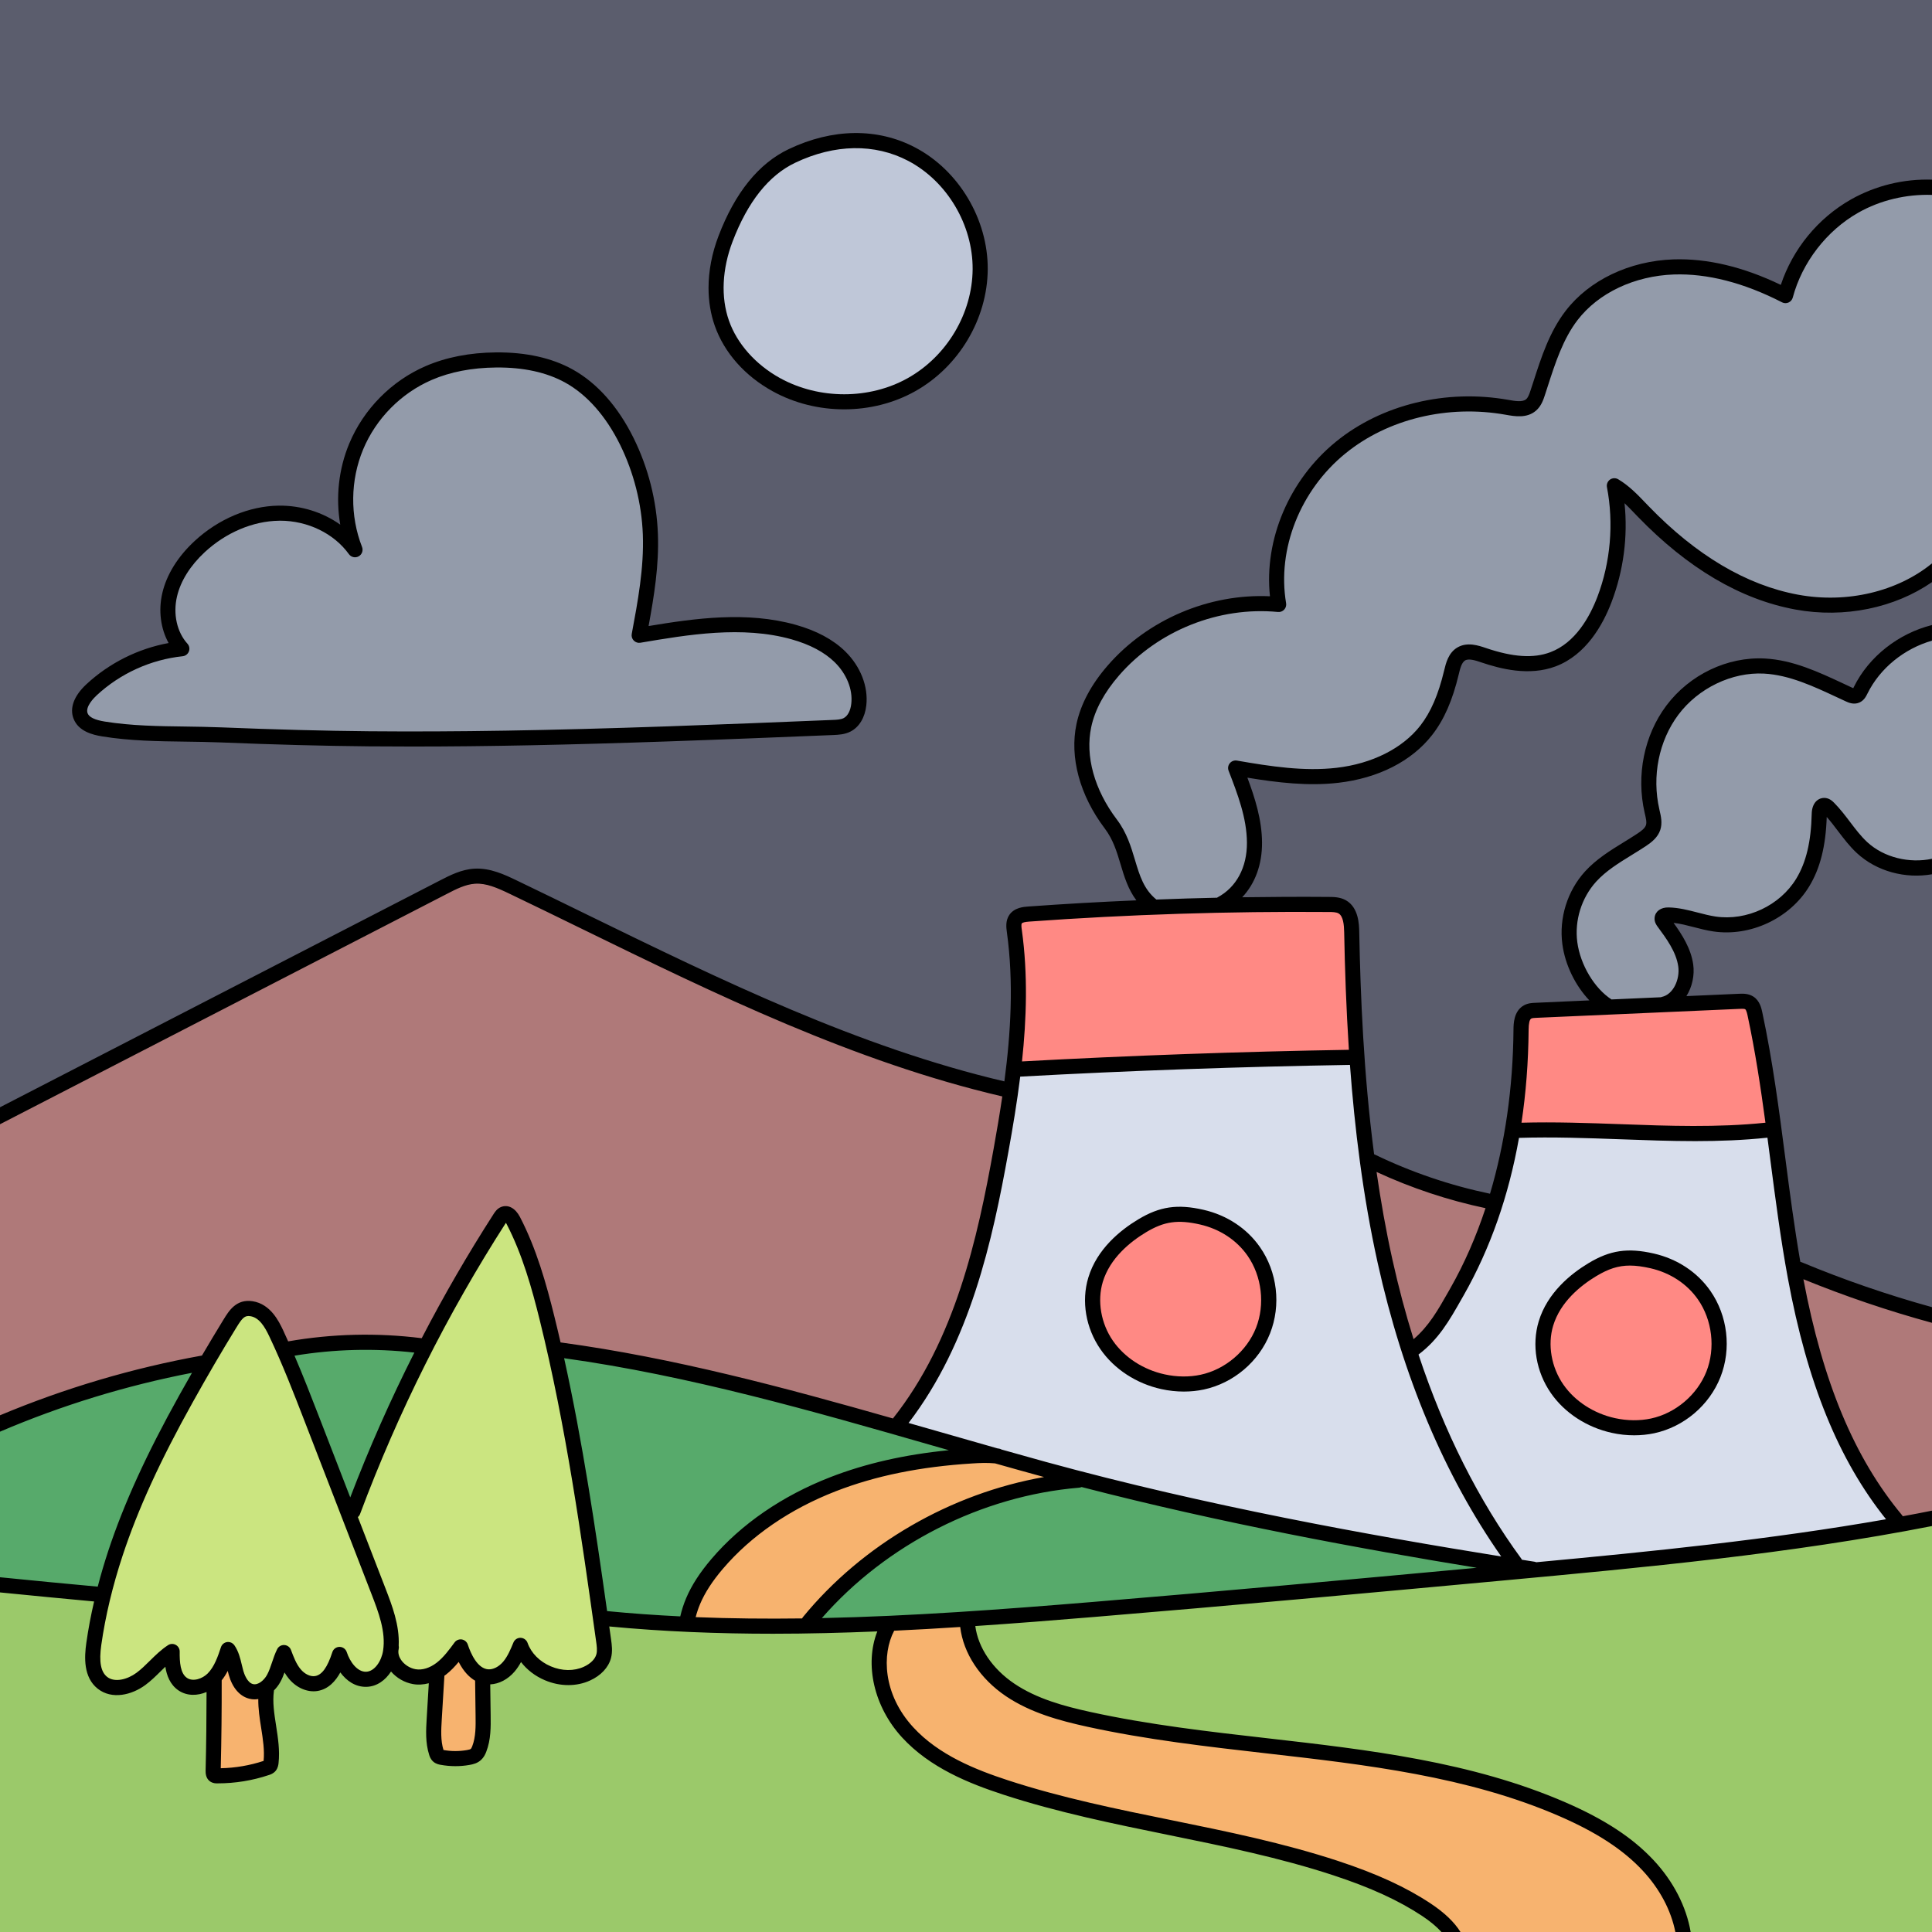 <svg id="Capa_1" enable-background="new 0 0 512 512" height="512" viewBox="0 0 512 512" width="512" xmlns="http://www.w3.org/2000/svg"><path d="m503.47 403.99c2.85-.51 5.69-1.05 8.53-1.61v109.62h-65.97c-.01-.07-.02-.14-.04-.22-.05-.25-.1-.49-.16-.74-.01-.12-.04-.23-.07-.35l-.18-.75c-.02-.08-.04-.16-.07-.24-.15-.58-.33-1.16-.52-1.74-.61-1.89-1.41-3.76-2.4-5.58-.14-.25-.27-.5-.42-.75-.25-.45-.52-.91-.81-1.35-.16-.26-.33-.53-.51-.79-.94-1.43-2.01-2.82-3.19-4.16-.29-.35-.59-.69-.91-1.02-.67-.71-1.37-1.4-2.09-2.09-.36-.34-.74-.68-1.12-1.02-.4-.35-.81-.7-1.22-1.04-.38-.31-.77-.62-1.16-.93-.31-.24-.62-.48-.95-.72-.32-.24-.64-.48-.97-.71-.66-.47-1.34-.94-2.04-1.4-1.86-1.22-3.87-2.4-6.04-3.54-1.09-.58-2.22-1.14-3.39-1.7s-2.39-1.11-3.65-1.66c-.77-.33-1.54-.66-2.32-.98-.66-.28-1.33-.55-2-.81-1.74-.69-3.5-1.35-5.27-1.97-.71-.25-1.42-.49-2.14-.73-.63-.21-1.27-.42-1.9-.62-.4-.14-.81-.27-1.22-.39-1.34-.43-2.69-.83-4.05-1.22-2.16-.62-4.33-1.2-6.52-1.74-.72-.18-1.44-.36-2.16-.53-2.8-.66-5.61-1.27-8.44-1.83-1.24-.24-2.47-.48-3.71-.71s-2.48-.45-3.72-.66c-.83-.15-1.65-.29-2.49-.42-.52-.08-1.04-.17-1.56-.25-1.35-.21-2.7-.42-4.06-.62-5.72-.85-11.47-1.57-17.19-2.24-2.37-.29-4.74-.57-7.1-.83-.79-.1-1.59-.19-2.38-.28-5.86-.67-11.78-1.34-17.72-2.1-2.02-.26-4.03-.53-6.04-.81-.99-.14-1.98-.28-2.97-.43-.99-.14-1.98-.29-2.97-.44-1.33-.21-2.66-.42-3.99-.64-.09-.01-.19-.03-.28-.05-1.39-.23-2.78-.47-4.17-.73-2.1-.37-4.2-.77-6.28-1.2-.97-.21-1.95-.42-2.92-.63-.79-.17-1.58-.35-2.37-.54-2.8-.65-5.63-1.41-8.38-2.36-.44-.15-.88-.31-1.32-.48-.44-.16-.88-.33-1.31-.51-.44-.18-.87-.36-1.3-.54-.85-.37-1.7-.78-2.53-1.21-.42-.22-.83-.44-1.24-.67-.81-.46-1.61-.95-2.39-1.48-.91-.61-1.76-1.26-2.57-1.95-.48-.38-.94-.8-1.38-1.23-.12-.1-.23-.21-.35-.33-.32-.32-.63-.64-.93-.96-.33-.36-.64-.72-.94-1.08-.53-.65-1.03-1.32-1.49-2-.53-.78-1-1.58-1.41-2.39-.07-.12-.13-.25-.18-.37-.03-.04-.05-.08-.06-.13-.13-.26-.25-.53-.37-.79s-.23-.53-.33-.8c-.1-.24-.19-.48-.27-.72-.02-.05-.04-.1-.05-.15-.09-.24-.16-.49-.24-.74-.12-.4-.23-.8-.31-1.2-.07-.27-.13-.54-.18-.81-.03-.16-.06-.32-.07-.49-.04-.18-.06-.35-.09-.53l-.03-.24-.25-1.87h.02l2.11-.15c7.19-.48 14.23-1.01 21.02-1.55 2.14-.17 4.25-.34 6.33-.51 1.39-.11 2.77-.23 4.13-.34 13.23-1.1 26.54-2.25 39.85-3.42 3.28-.29 6.58-.58 9.89-.88 2.11-.19 4.21-.38 6.31-.57 2.12-.19 4.24-.38 6.35-.57 7.81-.71 15.73-1.43 23.81-2.18 1.82-.17 3.64-.34 5.45-.5 3.32-.31 6.67-.62 10.05-.93 1.38-.13 2.75-.25 4.12-.38l2.33-.21c10.52-.97 21.12-1.95 31.79-3.04 2.52-.26 5.05-.52 7.59-.78 1.44-.15 2.9-.3 4.35-.46 4.36-.47 8.74-.96 13.12-1.48 1.46-.18 2.93-.35 4.39-.53.39-.05.77-.09 1.16-.14 1.56-.19 3.11-.39 4.67-.59 3.89-.49 7.77-1.02 11.66-1.57 1.94-.28 3.89-.56 5.83-.85 1.32-.19 2.65-.4 3.98-.61 1.13-.17 2.26-.34 3.39-.53.45-.07.89-.14 1.33-.21 1.04-.16 2.07-.33 3.11-.51 1.56-.26 3.12-.52 4.68-.8.38-.06.76-.12 1.14-.19l.78-.14c.74-.14 1.49-.27 2.24-.41.09-.01.18-.03.28-.05z" fill="#9bc96a"/><path d="m512 348.48v53.91c-2.64.52-5.08.98-7.38 1.4l-1.14.21-.29.05v-.01l-.69-1.27-.05-.07c-.21-.26-.43-.52-.64-.79-1.05-1.27-2.06-2.58-3.02-3.93-.15-.2-.31-.41-.45-.62-.21-.29-.42-.58-.62-.88-.21-.3-.42-.6-.62-.9-.21-.3-.42-.62-.63-.93-.21-.32-.43-.64-.63-.96-.03-.03-.05-.07-.08-.11-.16-.26-.33-.51-.49-.77-.19-.29-.39-.59-.57-.89-.29-.46-.57-.92-.85-1.38-.33-.55-.66-1.11-.98-1.67s-.64-1.13-.96-1.69c-.15-.29-.31-.58-.47-.86-.16-.29-.31-.58-.46-.87-.46-.87-.91-1.75-1.36-2.65 0 0 0 0 0-.01-.44-.89-.88-1.8-1.31-2.72-.56-1.2-1.1-2.42-1.63-3.66-.02-.05-.04-.11-.07-.16-.26-.61-.52-1.23-.77-1.86-.19-.46-.37-.93-.56-1.4-.46-1.18-.92-2.38-1.36-3.6-.22-.6-.43-1.2-.64-1.81-.25-.7-.49-1.41-.72-2.12-.24-.72-.47-1.44-.7-2.17s-.46-1.46-.68-2.2c-.23-.75-.45-1.51-.67-2.27-.21-.75-.42-1.5-.63-2.26-.21-.77-.42-1.54-.62-2.33-.19-.73-.38-1.46-.56-2.21-.11-.45-.22-.9-.33-1.35-.1-.4-.2-.81-.29-1.22-.09-.37-.17-.73-.25-1.1-.14-.59-.27-1.18-.4-1.78-.14-.62-.28-1.25-.41-1.88-.44-2.06-.85-4.16-1.25-6.31-.01-.05-.02-.11-.03-.16-.01-.04-.02-.09-.02-.13l-.37-1.96-.07-.36.03.01 3.38 1.38c5.85 2.39 11.82 4.59 17.87 6.62.86.28 1.72.57 2.59.85.99.33 1.98.64 2.97.95.79.25 1.59.49 2.38.73.95.3 1.9.58 2.85.85.65.19 1.29.38 1.94.56.9.26 1.8.52 2.71.76z" fill="#af7979"/><path d="m512 348.48c-.91-.24-1.81-.5-2.71-.76-.65-.18-1.29-.37-1.94-.56-.95-.27-1.9-.55-2.85-.85-.79-.24-1.59-.48-2.38-.73-8.65-2.69-17.16-5.78-25.42-9.22l-1.33-.23h-.02l-.05-.01-.12-1.08c-.01-.03-.01-.07-.02-.1l-.02-.2c-.58-3.38-1.12-6.78-1.63-10.21-.17-1.15-.34-2.31-.5-3.47-.17-1.15-.33-2.3-.48-3.45-.32-2.33-.63-4.65-.93-6.96-.15-1.16-.3-2.33-.45-3.5-.02-.12-.03-.23-.05-.35-.03-.2-.06-.43-.09-.69-.03-.28-.07-.56-.11-.85-.07-.51-.14-1.06-.21-1.62-.03-.23-.06-.45-.09-.68-.1-.74-.19-1.45-.27-2.05-.02-.16-.04-.32-.06-.48-.09-.68-.15-1.12-.15-1.12l-.28-2.05c-.51-3.76-1.08-7.82-1.74-12.05-.23-1.48-.48-2.98-.74-4.5-.14-.81-.28-1.61-.42-2.42-.14-.8-.29-1.6-.43-2.4s-.29-1.6-.46-2.41c-.16-.8-.32-1.6-.48-2.4-.15-.79-.32-1.58-.49-2.37-.07-.34-.14-.65-.23-.92-.03-.11-.06-.22-.1-.33-.04-.12-.08-.24-.14-.36-.05-.11-.1-.22-.15-.32-.05-.09-.09-.17-.15-.25-.05-.08-.11-.16-.17-.23-.04-.05-.08-.1-.12-.14-.04-.05-.09-.1-.14-.14-.08-.07-.16-.14-.25-.2-.01-.01-.01-.02-.02-.02-.06-.04-.12-.08-.19-.11-.01 0-.02-.01-.03-.01-.07-.05-.15-.08-.24-.11-.07-.04-.16-.06-.24-.09-.14-.03-.27-.06-.41-.08-.08-.01-.16-.02-.25-.03-.21-.02-.41-.03-.6-.03-.25 0-.5.01-.7.02l-17.77.79v-.01l2.05-3.23c.28-.44.52-.9.72-1.39.1-.22.19-.45.27-.68.02-.07.05-.14.07-.21.05-.14.09-.28.13-.43.07-.23.13-.46.17-.69.06-.26.1-.52.14-.78.03-.22.06-.44.07-.65.01-.07.01-.14.01-.21.02-.2.03-.4.03-.6 0-.47-.03-.93-.09-1.38-.03-.24-.07-.47-.12-.7-.03-.19-.08-.39-.13-.58-.04-.2-.09-.39-.15-.59-.03-.11-.06-.22-.1-.33-.05-.18-.11-.35-.17-.53-.07-.22-.15-.44-.24-.66-.17-.44-.35-.87-.56-1.29-.11-.22-.21-.43-.32-.64s-.22-.42-.34-.63c-.11-.21-.23-.41-.35-.62-.24-.41-.49-.82-.75-1.22-.13-.2-.26-.4-.4-.6-.13-.2-.26-.4-.4-.59-.14-.2-.29-.41-.43-.61-.12-.19-.26-.37-.39-.56l-.08-.1-1.15-1.6c0-.01-.01-.01-.01-.02l-1.39-1.92 4.46.48c.34.04.68.09 1.02.14l1.02.18c.14.03.27.05.41.08.37.08.74.16 1.11.25.7.17 1.39.34 2.07.52l.08.02c.01 0 .02.01.03.01.8.21 1.58.41 2.35.59.83.19 1.68.37 2.53.49 1.04.15 2.11.23 3.18.23.25 0 .51 0 .76-.01.51-.02 1.02-.05 1.52-.1.25-.03.51-.06.76-.09.25-.04.5-.07.75-.11 2-.34 3.95-.92 5.8-1.73.46-.21.92-.42 1.36-.65.23-.12.45-.24.67-.36.44-.24.87-.5 1.29-.76.01 0 .01-.01.01-.01.42-.27.83-.55 1.23-.84.01 0 .01 0 .01-.01.2-.15.4-.3.6-.46.19-.15.39-.31.58-.47s.38-.32.57-.49c.19-.16.37-.33.55-.5.19-.16.36-.34.54-.52.22-.23.44-.45.66-.69.12-.14.24-.27.36-.41.82-.94 1.56-1.94 2.2-3 .06-.1.12-.21.18-.32.15-.25.29-.5.43-.75 0 0 0-.01.01-.02.18-.33.35-.66.51-1 .01-.03.03-.05.04-.08.09-.19.18-.37.26-.56.09-.21.18-.41.27-.62s.17-.42.25-.63c.1-.24.19-.48.27-.73.13-.34.24-.68.35-1.03.12-.35.22-.71.32-1.07.1-.38.2-.76.3-1.15.01-.02.01-.05.01-.07.17-.67.31-1.36.43-2.07.02-.12.05-.25.07-.38.01-.05.01-.09.02-.14.05-.27.09-.55.13-.83.05-.34.1-.69.14-1.04.09-.73.16-1.48.22-2.26.03-.38.06-.76.08-1.14.04-.74.07-1.5.09-2.28 0-.11.01-.21.02-.31l.12-3.71.01-.26.17.19 3.15 3.55c.04.05.08.09.12.14.36.4.71.82 1.04 1.23.24.29.48.59.72.9.02.03.04.05.06.08.4.51.79 1.03 1.18 1.54.38.5.77 1.01 1.17 1.54.25.32.5.64.76.95.34.43.69.84 1.06 1.25.35.41.72.8 1.1 1.18l.03.03c.2.2.4.4.61.59.46.43.95.84 1.46 1.23.28.21.57.42.87.61.24.16.48.32.73.47.28.17.56.33.84.49.28.15.57.3.86.44.22.11.43.21.65.3.3.13.61.26.92.38 2.51 1 5.26 1.53 8.05 1.53 1.42 0 2.81-.13 4.17-.4z" fill="#5b5d6d"/><path d="m511.61 167.82c.13-.04.26-.08.39-.11v61.92c-1.35.26-2.73.39-4.13.39-3.74 0-7.4-.93-10.52-2.62-.86-.47-1.67-.99-2.44-1.57-.51-.38-1-.79-1.46-1.22-.21-.19-.41-.39-.61-.6-1.56-1.57-2.91-3.35-4.12-4.95-.39-.51-.78-1.03-1.18-1.54-.26-.33-.51-.65-.78-.98-.33-.41-.68-.83-1.04-1.23-.35-.4-.72-.8-1.1-1.18-.34-.35-.72-.68-1.19-.68-.19 0-.48.06-.75.36-.3.33-.48.88-.53 1.59-.01.1-.02.2-.02.31-.02.78-.05 1.54-.09 2.28-.02.38-.05.76-.08 1.14-.06.78-.13 1.53-.22 2.26-.04.35-.09.7-.14 1.04-.05.33-.1.65-.15.97-.02.13-.05.26-.07.38-.13.74-.28 1.45-.44 2.14-.1.39-.2.77-.3 1.15-.1.36-.21.72-.32 1.07s-.22.69-.35 1.03c-.08.25-.17.49-.27.73-.16.42-.34.84-.52 1.25-.08.19-.17.37-.26.56-.36.75-.75 1.47-1.17 2.17-.9 1.49-1.99 2.86-3.22 4.1-.87.89-1.83 1.7-2.84 2.44 0 .01 0 .01-.01.01-.4.29-.81.57-1.23.84 0 0 0 .01-.01.01-3.8 2.43-8.3 3.82-12.87 3.82-1.08 0-2.16-.08-3.21-.23-.86-.13-1.7-.3-2.54-.5-.77-.18-1.55-.38-2.35-.59l.39-1.96-.5 1.93c-.68-.18-1.37-.35-2.07-.52-.37-.09-.74-.17-1.11-.25-.14-.03-.27-.05-.41-.08-.68-.13-1.36-.24-2.04-.32-.52-.06-1.05-.09-1.57-.1h-.1c-.34 0-1.48.06-1.57.89-.03.23.04.44.17.65.06.12.14.24.23.35.31.42.62.84.93 1.27.16.22.32.44.47.66.42.59.84 1.19 1.23 1.8.26.4.51.81.75 1.22.61 1.02 1.15 2.08 1.57 3.18.09.22.17.44.24.66.06.18.12.35.17.53.1.31.19.61.25.92.05.19.1.39.13.58.05.23.09.46.12.7.1.71.12 1.45.05 2.19-.01.21-.04.43-.07.65-.1.72-.27 1.43-.51 2.11-.08.23-.17.46-.27.68-.97 2.24-2.7 4.08-5.07 4.62l-.27.12h-.01l-.37.02-13.71.61-.02-.01-.52-.34c-.95-.62-1.86-1.35-2.72-2.18l-.01-.01c-.11-.11-.23-.23-.33-.34-.848-.854-1.632-1.81-2.357-2.827-.011-.015-.022-.028-.033-.043-.005-.009-.016-.025-.024-.038-.279-.395-.549-.799-.807-1.213-.039-.061-.081-.118-.119-.179-.15-.25-.3-.49-.44-.74s-.28-.51-.42-.76c-.15-.29-.3-.58-.44-.88-.07-.15-.14-.3-.21-.45-.04-.08-.08-.16-.11-.24s-.07-.15-.1-.23c-.07-.16-.13-.32-.2-.49-.12-.27-.22-.54-.33-.81-.01-.03-.02-.06-.03-.09-.07-.2-.14-.39-.2-.59-.09-.23-.16-.46-.23-.69-.1-.34-.2-.69-.29-1.03v-.01c-.05-.19-.1-.37-.14-.56 0-.02-.01-.03-.01-.05-.07-.27-.13-.54-.18-.81 0-.02-.01-.04-.01-.06-.01-.02-.01-.04-.01-.06-.01-.05-.02-.1-.03-.15-.07-.35-.12-.71-.17-1.06-.03-.23-.06-.47-.08-.71-.02-.23-.04-.46-.05-.7-.02-.2-.03-.41-.03-.61-.02-.26-.02-.53-.02-.8 0-.3.01-.6.02-.91 0-.09 0-.19.01-.29.01-.18.03-.36.04-.54s.03-.35.05-.53c.05-.51.12-1.01.21-1.51.03-.19.06-.38.11-.57.1-.56.24-1.11.39-1.65.01-.01 0-.01 0-.01.1-.33.2-.65.3-.97.11-.32.22-.64.34-.95.12-.32.25-.63.38-.94 0 0 0 0 0-.01.41-.93.88-1.83 1.4-2.69.17-.29.36-.58.55-.86.38-.56.78-1.11 1.21-1.63.22-.26.44-.52.67-.77.17-.19.35-.37.53-.56.17-.18.35-.36.54-.54 1.94-1.87 4.17-3.42 6.45-4.86.77-.49 1.56-.98 2.33-1.45.01-.01.03-.02.04-.03l.31-.19c1.1-.68 2.23-1.38 3.29-2.08.21-.14.42-.28.63-.44.15-.1.3-.21.44-.32.16-.13.32-.25.46-.38.15-.12.29-.25.42-.39.13-.13.25-.27.37-.41.1-.12.19-.25.28-.38.01-.02.03-.04.04-.06.09-.14.17-.28.24-.42.08-.16.14-.32.2-.48.04-.11.07-.22.09-.33.05-.21.08-.43.1-.65.01-.12.01-.25.01-.38 0-.22-.01-.44-.04-.66-.01-.19-.04-.38-.08-.58-.04-.3-.11-.61-.18-.92-.01-.04-.02-.09-.03-.13-.03-.12-.05-.24-.08-.35l-.08-.36c-.07-.31-.14-.62-.2-.93-.09-.43-.16-.86-.23-1.29s-.13-.86-.18-1.29c-.04-.33-.08-.66-.1-1-.04-.33-.06-.66-.08-.99 0-.04 0-.08-.01-.12-.03-.63-.05-1.25-.05-1.87 0-.43.01-.87.03-1.3.01-.27.02-.53.04-.79.01-.25.03-.49.05-.74.01-.13.02-.26.04-.39.03-.33.06-.66.11-.99.01-.13.03-.25.05-.36.04-.36.1-.71.16-1.06.06-.38.13-.75.21-1.12.05-.26.1-.51.17-.77.08-.36.16-.71.26-1.06.01-.04.01-.07.03-.1.08-.34.18-.67.28-1 .18-.59.37-1.17.58-1.74.44-1.2.95-2.38 1.53-3.51.2-.38.4-.76.61-1.13.16-.28.32-.55.49-.82.16-.28.33-.55.51-.81.12-.19.24-.37.37-.55.23-.35.47-.69.72-1.02.35-.47.71-.92 1.09-1.36.16-.19.33-.38.5-.56.38-.43.78-.85 1.19-1.26.2-.2.4-.4.61-.59s.42-.38.63-.56c.21-.19.42-.37.64-.55.25-.21.5-.41.75-.61.16-.12.32-.24.47-.36.26-.19.52-.38.79-.56.21-.15.42-.29.63-.43.25-.18.51-.34.77-.5.36-.22.72-.43 1.09-.63.4-.24.81-.46 1.23-.66.16-.08.31-.16.47-.23.8-.4 1.63-.75 2.46-1.06h.01c.51-.2 1.04-.38 1.56-.54.01-.01.02 0 .02 0 .27-.08.53-.16.8-.23.26-.08.52-.14.78-.21.01-.01.03-.01.04-.01 1.88-.46 3.79-.74 5.71-.8.28-.01.56-.01.83-.01.44 0 .88.01 1.33.03.5.03.99.07 1.48.12.32.03.64.07.95.12 1.22.17 2.43.41 3.63.71.24.06.48.13.71.19.79.21 1.58.45 2.36.71.37.12.73.25 1.09.38.11.03.21.07.31.11.73.26 1.45.54 2.16.83.82.33 1.63.67 2.44 1.03h.01c.4.18.8.35 1.2.54.4.18.81.36 1.21.55.38.17.75.34 1.12.51.44.21.87.41 1.3.61l.06.03c.08.04.21.1.38.18.05.02.11.05.17.07.27.13.54.26.82.39.24.11.49.23.74.34.08.04.16.08.24.11.4.18.92.42 1.43.42.19 0 .37-.04.55-.11.45-.19.73-.61.99-1.1l.02-.05s.07-.15.1-.21c.01-.01.02-.02.02-.03.13-.26.27-.53.41-.79.41-.78.87-1.54 1.37-2.28.16-.25.33-.49.51-.73.17-.24.35-.48.53-.72s.37-.47.55-.7.37-.46.58-.68c.18-.21.36-.41.55-.61.21-.24.44-.48.67-.71.21-.22.42-.43.64-.63.22-.21.44-.41.66-.61.22-.21.45-.41.68-.6.05-.05.1-.09.15-.13.41-.34.83-.67 1.26-1 .22-.16.44-.32.66-.48.58-.42 1.19-.82 1.81-1.19.25-.16.51-.31.77-.46.56-.32 1.14-.62 1.72-.9.25-.13.5-.25.76-.36.28-.13.56-.25.85-.37.56-.24 1.14-.46 1.72-.66.29-.1.58-.2.87-.29.27-.09.53-.17.8-.24z" fill="#939baa"/><path d="m484.99 160.36c10.02 0 19.67-3.08 27.01-8.57v15.92c-.13.03-.26.07-.39.11-.27.07-.53.15-.8.24-.29.09-.58.19-.87.29-.58.2-1.16.42-1.72.66-.29.12-.57.24-.85.37-.26.11-.51.23-.76.36-.58.28-1.16.58-1.72.9-.26.15-.52.3-.77.46-.62.37-1.23.77-1.81 1.19-.22.16-.44.32-.66.48-.43.32-.85.65-1.26 1-.05.04-.1.08-.15.13-.23.19-.46.39-.68.6-.23.19-.45.39-.66.61-.22.2-.43.41-.64.63-.23.23-.46.47-.67.71-.2.2-.38.4-.55.61-.21.22-.4.45-.58.68-.2.23-.38.46-.55.7-.18.24-.36.48-.53.72-.18.24-.35.48-.51.73-.51.74-.97 1.5-1.37 2.28-.15.25-.28.51-.41.77 0 0-.01.02-.02.05-.03.06-.1.21-.1.21l-.02.05-.8 1.75-2.12-.93c-.02-.01-.03-.02-.05-.03-.08-.03-.16-.07-.24-.11-.25-.11-.5-.23-.74-.34-.28-.13-.55-.26-.82-.39-.06-.02-.12-.05-.17-.07-.13-.06-.26-.12-.38-.18-.02-.01-.04-.02-.06-.03-.43-.2-.86-.4-1.3-.61-.37-.17-.74-.34-1.12-.51-.4-.19-.8-.37-1.21-.55-.4-.19-.8-.36-1.2-.54h-.01c-.81-.36-1.62-.71-2.44-1.03-.72-.3-1.43-.57-2.16-.83-.1-.04-.2-.08-.31-.11-.36-.13-.72-.26-1.09-.38-.78-.26-1.57-.5-2.36-.71-.23-.06-.47-.13-.71-.19-1.2-.3-2.41-.54-3.63-.71-.31-.05-.63-.09-.95-.12-.49-.05-.98-.09-1.48-.12-.46-.03-.91-.04-1.37-.04-.26 0-.53 0-.79.02-1.92.05-3.83.32-5.71.8-.01 0-.03 0-.04.01-.26.06-.52.13-.78.21-.27.07-.53.15-.8.23 0 0-.01-.01-.02 0-.52.16-1.05.34-1.56.54-.01 0-.01 0-.01 0-.83.31-1.66.66-2.46 1.06-.16.07-.32.15-.47.23-.42.2-.83.42-1.23.66-.37.2-.73.41-1.09.63-.26.16-.52.32-.77.5-.21.13-.43.28-.63.43-.27.18-.53.37-.79.56-.16.12-.31.24-.47.36-.25.2-.5.4-.75.61-.22.17-.43.36-.64.55-.21.18-.42.37-.63.56s-.41.39-.61.59c-.41.41-.81.83-1.19 1.26-.18.18-.34.37-.5.56-.38.44-.74.89-1.09 1.36-.25.33-.49.67-.72 1.02-.13.18-.25.36-.37.55-.18.26-.35.53-.51.81-.17.27-.33.54-.49.82-.21.37-.41.75-.61 1.13-.57 1.14-1.09 2.31-1.53 3.51-.21.57-.4 1.15-.58 1.74-.1.33-.2.66-.28 1-.02.03-.02.06-.03.1-.1.35-.18.7-.26 1.06-.06.25-.12.51-.17.77-.08.37-.15.74-.21 1.12-.06.35-.12.7-.16 1.06-.02.11-.04.23-.05.36-.05.33-.08.66-.11.99-.02.13-.03.26-.04.39-.02.25-.04.49-.05.74-.02.26-.03.53-.04.79-.02.43-.03.87-.03 1.3 0 .62.02 1.24.05 1.87.01.04.01.08.01.12.02.33.04.66.08.99.02.34.06.67.1 1 .05.43.11.86.18 1.29s.14.86.23 1.29c.06.31.13.62.2.93l.08.33c.03.13.06.25.08.38.01.04.02.09.03.13.07.31.14.62.18.92.04.2.07.39.08.58.03.22.04.44.04.66 0 .13 0 .26-.01.38-.02.22-.05.44-.1.65-.02.11-.05.22-.09.33-.06.16-.12.32-.2.48-.07.14-.15.28-.24.42-.01.02-.03.04-.04.06-.09.13-.18.26-.28.38-.12.14-.24.28-.37.41-.13.14-.27.27-.42.39-.14.13-.3.25-.46.38-.14.11-.29.22-.44.32-.21.16-.42.3-.63.44-1.06.7-2.19 1.4-3.29 2.08l-.31.19c-.01.01-.03.02-.04.03-.77.47-1.56.96-2.33 1.45-2.28 1.44-4.51 2.99-6.45 4.86-.19.18-.37.36-.54.54-.18.19-.36.37-.53.56-.23.25-.45.51-.67.77-.43.52-.83 1.07-1.21 1.63-.19.28-.38.57-.55.86-.54.86-1 1.76-1.4 2.69v.01c-.14.31-.27.62-.38.94-.13.31-.24.63-.34.95-.11.32-.21.64-.3.97-.01 0-.01 0 0 .01-.15.54-.29 1.09-.39 1.65-.05.19-.08.38-.11.57-.09.5-.16 1-.21 1.51-.02.18-.04.35-.05.53-.02.18-.03.36-.04.54-.01.1-.01.2-.01.29-.01.31-.02.61-.02.91 0 .27 0 .54.02.8 0 .21.01.41.03.61.01.24.03.47.05.7.02.24.05.48.08.71.04.35.1.71.17 1.06.01.05.02.1.03.15 0 .02 0 .04.01.06 0 .02.01.04.01.06.05.27.11.55.18.81 0 .02.01.03.01.05.04.19.09.37.14.56v.01c.09.34.19.69.29 1.03.07.23.14.46.23.69.06.2.13.39.2.59.01.03.02.06.03.09.11.27.21.54.33.81.07.17.13.33.2.49.03.08.07.15.1.23s.07.16.11.24c.07.15.14.3.21.45.14.3.29.59.44.88.14.25.28.51.42.76.177.313.37.615.559.919.254.397.512.79.781 1.171.01.016.017.028.026.042.019.027.037.054.057.081.301.424.618.831.937 1.227.03.03.05.06.08.1.33.39.67.78 1.01 1.14.11.12.22.24.33.36.1.11.22.23.33.34l.01.01 2.43 2.55-5.99.27-.45.02-12.24.55c-.08 0-.17.01-.26.01-.17 0-.33.01-.5.03-.13.01-.26.03-.39.05-.36.06-.7.16-1.03.34-.28.16-.52.36-.72.59-.05.06-.1.12-.14.18-.19.26-.35.56-.46.88-.04.1-.07.21-.11.32-.04.16-.08.32-.11.48-.02.1-.04.2-.06.3-.03.18-.05.36-.07.55-.04.47-.06.94-.06 1.4-.01.97-.02 1.95-.05 2.92-.01.36-.02.71-.03 1.07-.04 1.58-.11 3.14-.2 4.7-.04.78-.1 1.55-.15 2.32-.82 11.58-2.79 22.65-5.87 33.03l-.53 1.76-.87-.18-.11-.02-.82-.17c-.13-.03-.25-.06-.38-.09-1.14-.24-2.28-.5-3.42-.77-.27-.06-.54-.13-.8-.19-1.63-.4-3.26-.83-4.87-1.3-.6-.17-1.2-.35-1.8-.53-4.36-1.31-8.65-2.84-12.85-4.59-1-.42-2-.85-3-1.29-.57-.26-1.14-.52-1.71-.78l-2.37-1.09c-.35-.14-.94-.37-.94-.37-.01-.03-.02-.05-.01-.08l-.14-1.08c-.36-2.77-.69-5.52-.99-8.24-.02-.06-.02-.13-.02-.19 0-.04-.01-.07-.01-.11-.28-2.49-.53-5.03-.76-7.6-.02-.11-.03-.23-.03-.34-.17-1.97-.34-3.93-.49-5.86s-.28-3.85-.41-5.73c-.08-1.19-.15-2.39-.22-3.61-.04-.61-.07-1.21-.11-1.83-.18-3.3-.34-6.69-.48-10.18-.04-.9-.07-1.8-.1-2.72-.03-.81-.05-1.62-.08-2.42-.1-3.33-.19-6.77-.26-10.32-.01-.33-.02-.66-.03-.99-.01-.05-.01-.1-.01-.15-.01-.22-.03-.45-.06-.69 0-.01 0-.01 0-.02-.02-.21-.05-.41-.08-.62-.1-.68-.25-1.35-.5-1.95-.06-.16-.13-.31-.2-.46-.03-.07-.07-.14-.11-.21s-.09-.15-.13-.21c-.08-.14-.17-.28-.28-.4.01-.01 0-.01 0-.01-.1-.13-.2-.25-.32-.36-.06-.06-.12-.12-.18-.17-.06-.06-.13-.11-.2-.16-.04-.03-.08-.06-.12-.09-.09-.07-.2-.13-.3-.19-.54-.3-1.15-.46-1.76-.54-.08-.01-.16-.02-.24-.03-.1-.01-.21-.02-.31-.02-.21-.01-.41-.03-.61-.03-.21-.01-.41-.01-.59-.01h-.03c-2.62-.02-5.24-.03-7.87-.03-1.04 0-2.09 0-3.13.01-1.3 0-2.59.01-3.89.02-2 .01-4 .03-6 .06-.67.01-1.35.02-2.03.03l-2.9.04c-.18.01-.35.01-.52.01l-1.3.02 2.91-3.1c.31-.31.6-.64.88-.97.22-.25.42-.51.62-.78.19-.25.37-.52.55-.79.06-.09.11-.18.18-.27.18-.29.36-.59.52-.9.19-.34.37-.69.52-1.05.51-1.08.9-2.22 1.18-3.43.15-.61.27-1.23.35-1.86.03-.21.06-.42.08-.64.05-.41.09-.83.11-1.25v-.08c.03-.42.04-.84.04-1.27v-.18c0-.48-.02-.95-.05-1.42-.01-.38-.04-.76-.08-1.14v-.06c-.03-.34-.07-.68-.12-1.02-.03-.3-.07-.59-.12-.89-.04-.27-.08-.53-.13-.8-.07-.43-.15-.87-.25-1.3-.06-.33-.13-.66-.21-.99-.06-.28-.13-.56-.2-.83-.09-.35-.18-.69-.27-1.03-.75-2.78-1.74-5.5-2.76-8.19l-.77-2.05 3.4.56c.11.01.22.03.33.05.42.07.84.13 1.27.2 1.69.27 3.4.52 5.12.73.44.05.87.11 1.3.15.9.11 1.8.2 2.7.27 1.38.12 2.78.21 4.19.25.71.03 1.43.04 2.15.04h.09c.57 0 1.14-.01 1.71-.02 1.06-.03 2.09-.09 3.1-.17h.01c.52-.05 1.03-.1 1.54-.16 1.25-.14 2.47-.33 3.66-.57.62-.12 1.23-.26 1.83-.4.35-.09.7-.18 1.04-.27 4.81-1.3 9.06-3.38 12.52-6.16.25-.2.49-.4.73-.6.35-.28.69-.58 1.02-.91.1-.09.2-.19.3-.28.14-.14.28-.27.41-.41.07-.06.13-.13.18-.19.31-.3.59-.61.87-.92.01-.01.01-.01.02-.02.33-.39.66-.78.97-1.18.37-.47.73-.97 1.08-1.48.52-.76 1.01-1.57 1.47-2.42.62-1.13 1.19-2.35 1.72-3.67.13-.32.26-.65.39-1 .19-.5.38-1.02.56-1.56s.35-1.08.52-1.65c.34-1.14.66-2.33.96-3.58.06-.24.12-.49.18-.74.05-.22.11-.44.18-.66.06-.22.13-.44.21-.65.06-.18.12-.35.19-.52.14-.33.3-.66.49-.96.09-.15.2-.3.31-.44v-.01c.07-.09.15-.18.23-.26.08-.09.16-.17.25-.24.09-.08.18-.15.27-.22.1-.07.2-.14.3-.2.15-.09.3-.16.46-.22.48-.19 1.01-.29 1.61-.29.49 0 1 .07 1.49.17.12.02.24.05.36.08.72.17 1.39.4 1.96.59.39.13.77.26 1.14.37.31.1.62.2.92.29.4.12.79.23 1.17.33.26.07.52.14.77.21.47.12.96.24 1.45.34.27.05.53.11.79.16.44.09.88.16 1.3.23.1.01.19.02.28.04.7.1 1.43.18 2.16.23.05 0 .1.01.14.01.14.01.27.02.42.02.37.02.74.03 1.1.03h.03c2.15 0 4.11-.29 5.96-.89.27-.08.54-.17.8-.27.75-.28 1.47-.61 2.15-.99.23-.12.45-.25.68-.39.53-.33 1.04-.67 1.53-1.04.75-.56 1.45-1.17 2.11-1.82 1.16-1.14 2.18-2.39 3.08-3.7.61-.88 1.16-1.78 1.67-2.69.28-.51.54-1.02.8-1.53.26-.5.49-1.01.71-1.51.33-.75.64-1.49.91-2.21.3-.78.57-1.57.83-2.36.11-.35.22-.7.33-1.05.21-.66.4-1.33.57-1.99 1.72-6.47 2.27-13.24 1.59-19.89l-.48-4.67-.07-.68 3.44 3.25c.16.15.32.29.47.45.68.64 1.33 1.3 2 1.98.26.28.52.55.78.82l.78.81c8.47 8.76 17.27 15.26 26.3 19.42.86.4 1.72.78 2.58 1.13.87.36 1.73.69 2.6 1 1.14.41 2.28.79 3.43 1.12.76.23 1.53.44 2.29.62 1.15.29 2.3.54 3.46.75 2.92.54 5.9.81 8.87.81z" fill="#5b5d6d"/><path d="m512 49.65v102.19c-7.29 5.43-16.9 8.53-26.95 8.53-2.99 0-6-.27-8.93-.81-1.15-.22-2.31-.46-3.46-.76-.76-.18-1.53-.39-2.29-.62-1.15-.33-2.29-.71-3.43-1.12-.87-.31-1.73-.64-2.6-1-.86-.35-1.72-.73-2.58-1.13-9.03-4.16-17.83-10.66-26.3-19.42l-.78-.81c-.26-.27-.52-.54-.78-.82-.65-.67-1.31-1.34-2-1.98-.15-.16-.31-.3-.47-.45-1.05-.95-2.15-1.83-3.37-2.57-.07-.06-.15-.1-.23-.15 1.55 8.11 1.24 16.69-.88 24.71-.18.67-.37 1.33-.57 1.99-.11.35-.22.7-.33 1.05-.26.79-.53 1.58-.83 2.36-.27.72-.58 1.46-.91 2.21-.23.5-.46 1.01-.71 1.51-.26.51-.52 1.02-.8 1.53-.51.91-1.06 1.81-1.67 2.69-.9 1.31-1.92 2.56-3.08 3.7-.66.65-1.36 1.26-2.11 1.82-.49.37-1 .71-1.53 1.04-.22.13-.45.26-.68.39-.68.37-1.4.7-2.16.98-.26.1-.52.19-.79.28-1.85.6-3.81.89-5.96.89h-.03c-.36 0-.73-.01-1.1-.03-.15 0-.28-.01-.42-.02-.04 0-.09-.01-.14-.01-.7-.05-1.42-.12-2.16-.23-.09-.02-.18-.03-.28-.04-.42-.07-.86-.14-1.3-.23-.26-.05-.52-.11-.79-.16-.47-.11-.95-.22-1.45-.34-.25-.07-.51-.14-.77-.21-.38-.1-.77-.21-1.17-.33-.3-.09-.61-.19-.92-.29-.37-.11-.75-.24-1.14-.37-.57-.19-1.24-.42-1.96-.59-.12-.03-.24-.06-.36-.08-.49-.1-1-.17-1.49-.17-.6 0-1.13.1-1.61.29-.16.07-.31.14-.46.23-.11.06-.21.12-.3.19s-.18.14-.27.22c-.09.07-.17.15-.25.24-.08.08-.16.17-.23.26v.01c-.11.14-.22.29-.31.44-.19.3-.35.63-.49.96-.07.17-.13.34-.19.52-.08.21-.15.43-.21.65-.07.22-.13.44-.18.66-.06.25-.12.5-.18.74-.3 1.25-.62 2.44-.96 3.58-.17.57-.34 1.11-.52 1.65s-.37 1.06-.56 1.56c-.13.35-.26.68-.39 1-.53 1.32-1.1 2.54-1.72 3.67-.46.85-.95 1.66-1.47 2.42-.34.51-.7 1.01-1.07 1.48-.31.4-.64.79-.98 1.18-.01.01-.01.01-.02.02-.28.31-.56.62-.87.92-.05.06-.11.13-.18.19-.13.14-.27.27-.41.41-.1.09-.2.19-.3.28-.33.31-.67.61-1.02.91-.24.2-.48.4-.73.6-3.48 2.73-7.75 4.84-12.52 6.16-.34.09-.69.18-1.04.27-.6.14-1.21.28-1.83.4-1.2.25-2.42.44-3.66.58-.51.06-1.02.11-1.54.15 0 0 0 0-.01 0-1.01.08-2.04.14-3.1.17-.57.01-1.14.02-1.71.02h-.09c-.72 0-1.44-.01-2.15-.04-1.41-.04-2.81-.13-4.19-.25-.9-.07-1.8-.16-2.7-.27-.43-.04-.86-.1-1.3-.15-1.72-.21-3.43-.46-5.12-.73-.43-.07-.85-.13-1.27-.2-.11-.02-.22-.04-.33-.05-1.16-.2-2.3-.39-3.43-.59.27.69.53 1.39.8 2.08 1.02 2.69 2.01 5.41 2.76 8.19.09.34.18.68.27 1.03.07.27.14.55.2.83.08.33.15.66.21.99.1.43.18.87.25 1.3.05.27.09.53.13.8.05.3.09.59.12.89.05.34.09.68.12 1.02v.06c.04.38.07.76.08 1.14.03.47.05.94.05 1.42v.18c0 .43-.01.85-.04 1.27v.08c-.02.42-.06.84-.11 1.25-.02.22-.05.43-.08.64-.09.63-.21 1.25-.35 1.86-.29 1.21-.68 2.35-1.18 3.43-.16.36-.34.71-.52 1.05-.17.31-.34.61-.52.9-.07.09-.12.18-.18.27-.18.27-.36.54-.55.79-.2.27-.4.53-.62.78-.28.33-.57.66-.88.97-1.08 1.08-2.33 2.01-3.72 2.77l-.49.37c-.46 0-.92.01-1.38.03-1.5.02-2.99.06-4.49.11-.83.02-1.66.04-2.51.07-1.36.04-2.72.08-4.07.13-1.38.05-2.79.1-4.23.16l-.76.03-.01-.01-.57-.47c-.96-.78-1.75-1.62-2.42-2.5l-.03-.04c-.33-.44-.63-.89-.91-1.35-.09-.15-.17-.3-.25-.45-.16-.27-.3-.55-.44-.83-.09-.19-.18-.37-.26-.55-.09-.19-.17-.37-.25-.56s-.16-.37-.23-.56c-.15-.38-.29-.76-.43-1.14-.12-.36-.25-.72-.37-1.08-.16-.53-.33-1.06-.49-1.58-.08-.27-.16-.53-.24-.8-.08-.28-.17-.56-.25-.83-.02-.09-.05-.17-.08-.26-.27-.91-.56-1.83-.89-2.74-.15-.43-.31-.86-.49-1.29-.01-.03-.02-.05-.03-.08-.34-.83-.72-1.65-1.17-2.46-.01-.01-.01-.02-.01-.03-.23-.4-.47-.81-.73-1.21 0-.01 0-.01 0-.01-.26-.41-.54-.81-.84-1.21-.01 0-.01-.01-.01-.01-.65-.85-1.25-1.72-1.82-2.6-.17-.26-.33-.52-.49-.78-.39-.63-.77-1.27-1.11-1.92-.2-.36-.39-.73-.57-1.09-.22-.44-.43-.88-.63-1.31-.18-.37-.34-.74-.49-1.11-.14-.32-.26-.64-.38-.96-.25-.63-.48-1.26-.68-1.9-.18-.57-.35-1.15-.5-1.72-.07-.26-.14-.52-.2-.77-.05-.24-.11-.48-.15-.71-.07-.31-.13-.62-.18-.93-.06-.31-.11-.62-.16-.93-.03-.22-.06-.44-.09-.65-.01-.06-.01-.11-.02-.16-.04-.36-.08-.72-.11-1.07-.03-.38-.05-.76-.07-1.14-.01-.2-.01-.39-.01-.58-.03-.64-.02-1.27.02-1.9.02-.44.05-.88.1-1.31 0-.01 0-.01 0-.01.08-.87.22-1.73.4-2.58.23-1.07.53-2.15.92-3.22.1-.26.2-.53.3-.8.21-.53.44-1.07.68-1.6.12-.27.25-.53.38-.8.76-1.52 1.67-3.04 2.73-4.55.2-.29.41-.58.63-.88.67-.91 1.41-1.82 2.2-2.73.3-.35.61-.69.92-1.03.19-.2.38-.41.58-.61.24-.26.48-.51.73-.75.35-.36.71-.71 1.07-1.04.45-.44.91-.86 1.38-1.27.39-.34.77-.67 1.17-.99.37-.32.75-.62 1.14-.92.07-.06.14-.11.21-.16.41-.32.82-.62 1.23-.92.38-.28.76-.55 1.15-.81.35-.24.7-.47 1.05-.7.27-.17.54-.35.82-.52.36-.23.72-.45 1.09-.66.93-.55 1.88-1.07 2.84-1.56.58-.29 1.16-.58 1.76-.85.34-.16.69-.32 1.03-.46 1.07-.48 2.16-.91 3.26-1.31.43-.16.87-.31 1.31-.46.87-.29 1.74-.56 2.63-.8.89-.25 1.79-.47 2.69-.67.43-.1.86-.19 1.3-.27.02 0 .05-.01.08-.01.9-.18 1.8-.33 2.71-.45.45-.07.91-.12 1.37-.17.95-.11 1.91-.19 2.87-.23.41-.03.82-.05 1.23-.06.48-.01.97-.02 1.46-.02h.02.04c.75 0 1.5.02 2.24.06l.25.01c.72.04 1.45.09 2.16.16-.18-1.09-.32-2.18-.41-3.28-.01-.01-.01-.02 0-.04-.05-.53-.08-1.06-.11-1.6v-.05c0-.01 0-.01 0-.02-.06-1.45-.04-2.91.06-4.36.53-8.03 3.4-15.99 8.15-22.8.32-.46.64-.91.98-1.35.18-.25.38-.51.58-.76.26-.34.53-.67.8-.99.27-.33.55-.65.83-.97s.56-.64.85-.95c0 0 0 0 0-.01.3-.31.59-.62.89-.92.32-.33.65-.66.99-.98.23-.23.47-.45.71-.67.36-.34.73-.67 1.1-.99.33-.28.66-.56.99-.83 9.16-7.46 21.22-11.57 33.96-11.57 3.41 0 6.83.3 10.23.91.96.17 2.04.36 3.09.36h.01c.25 0 .49-.01.73-.04.23-.02.46-.06.67-.1.14-.03.27-.07.41-.11.52-.17.98-.42 1.37-.76.1-.09.2-.18.29-.28.04-.05.08-.09.12-.14.08-.09.16-.19.23-.29.09-.13.18-.27.26-.41.09-.16.17-.32.25-.49s.16-.34.22-.51c.14-.35.27-.72.39-1.09 0-.01 0-.01 0-.02l.43-1.3.07-.21v-.01l.25-.78c.13-.4.26-.79.39-1.19s.26-.8.39-1.2c.29-.89.59-1.79.9-2.68.16-.44.31-.89.48-1.33.39-1.09.81-2.17 1.26-3.23.14-.33.28-.66.43-.99.33-.76.69-1.52 1.07-2.26.24-.46.48-.92.74-1.38.19-.34.39-.68.59-1.01.6-1 1.25-1.97 1.97-2.91.18-.23.36-.46.56-.69v-.01c.56-.69 1.16-1.35 1.8-1.98.62-.65 1.29-1.26 1.99-1.85.23-.19.47-.39.71-.58.27-.22.55-.43.83-.64.01.01.01.01.01 0 1-.75 2.05-1.44 3.15-2.07.27-.16.55-.31.83-.47.56-.3 1.13-.59 1.71-.87 1.46-.69 2.97-1.29 4.53-1.79.88-.29 1.77-.54 2.67-.76.71-.18 1.43-.33 2.16-.47.99-.19 2-.34 3.01-.45 1.02-.12 2.05-.19 3.09-.23.25-.01.5-.02.75-.01.12-.01.25-.01.38-.01h.38c.55 0 1.1.01 1.66.03 2.22.08 4.48.32 6.78.72.57.1 1.15.21 1.73.33.46.09.92.19 1.38.3.03.01.05.01.08.02.21.04.42.09.63.15.3.07.6.14.9.23.3.07.61.16.91.24.45.12.9.25 1.35.39.27.08.55.17.82.26.04.01.08.02.12.04.41.13.83.26 1.25.41.55.19 1.11.38 1.66.59 1.67.61 3.35 1.31 5.05 2.08.28.13.57.25.85.39.28.13.57.26.85.4l.66.32.22.1c.41.2.82.41 1.23.62.16-.61.34-1.22.54-1.83l.12-.38c.02-.06.04-.12.07-.18.1-.33.22-.66.35-.99.01-.05.02-.09.05-.14.1-.28.21-.56.33-.84.1-.27.21-.55.34-.82.12-.28.25-.55.37-.83.88-1.9 1.92-3.75 3.09-5.5.31-.45.62-.9.94-1.34.38-.53.79-1.06 1.21-1.57.19-.25.4-.5.61-.74.63-.73 1.28-1.44 1.95-2.13.23-.23.46-.45.69-.68.23-.22.46-.44.7-.66.21-.2.43-.39.65-.58.03-.03.07-.06.1-.09.02-.02.04-.04.06-.06.21-.18.42-.36.63-.53.24-.21.49-.41.74-.61.15-.12.29-.23.44-.34.36-.28.72-.55 1.09-.81 0 0 0-.01.01-.01.18-.13.36-.26.55-.38.34-.24.68-.46 1.03-.68.15-.11.31-.2.46-.29.39-.24.78-.48 1.17-.7.36-.2.72-.4 1.09-.59.37-.2.74-.38 1.11-.56s.75-.36 1.13-.53c.01 0 .01-.01.02-.01.37-.16.75-.32 1.13-.47 1.15-.47 2.33-.88 3.53-1.24 3.61-1.05 7.42-1.6 11.28-1.6.42 0 .84.01 1.25.02z" fill="#939baa"/><path d="m0 0v295.69l117.5-60.57c.32-.17.65-.34.98-.5.66-.33 1.32-.66 1.99-.96 1.33-.59 2.74-1.09 4.2-1.33.37-.06.73-.1 1.11-.12.23-.02.46-.02.68-.02.3 0 .61.01.91.03h.05c.28.02.56.06.85.1.04 0 .09.01.14.02.41.07.83.15 1.23.25.21.05.42.11.62.17.33.09.66.19.99.3.39.13.77.27 1.15.43.79.31 1.6.67 2.42 1.05.04.02.09.04.14.06.37.17.74.35 1.1.52 1.42.68 2.86 1.38 4.29 2.07 4.3 2.08 8.61 4.19 12.84 6.25l1.72.85c3.32 1.62 6.65 3.24 9.99 4.86 11.17 5.43 22.47 10.83 33.93 15.91 3.39 1.5 6.79 2.98 10.2 4.41 4.29 1.81 8.6 3.57 12.94 5.24 2.72 1.07 5.45 2.09 8.19 3.09 2.27.82 4.55 1.63 6.84 2.41 3.54 1.21 7.1 2.36 10.68 3.45 2.35.71 4.7 1.4 7.07 2.06.13.04.27.08.42.12 2.29.64 4.6 1.24 6.91 1.81 1.21.31 2.42.6 3.63.88l2.15.5.29-2.19c.15-1.09.28-2.17.41-3.23.12-1.06.24-2.11.35-3.15.21-1.98.39-3.92.52-5.82.05-.64.09-1.26.13-1.89.03-.43.06-.85.08-1.27.08-1.41.14-2.8.18-4.17.01-.03.01-.04 0-.06.01-.02.01-.03 0-.05.01-.01.01-.01 0-.02.08-2.83.09-5.57 0-8.23-.01-.45-.03-.91-.05-1.36-.01-.39-.03-.78-.05-1.16-.06-1.29-.15-2.55-.25-3.8-.09-.99-.18-1.98-.29-2.96s-.24-1.95-.37-2.92c-.01-.06-.01-.11-.02-.17 0-.04-.01-.08-.01-.11-.02-.17-.04-.33-.06-.48-.03-.37-.05-.76-.01-1.13.02-.15.04-.3.07-.45.07-.31.2-.59.38-.85.06-.1.13-.18.21-.26 0-.01 0-.01.01-.01l.1-.1c.06-.06.13-.12.2-.16.07-.05.14-.1.21-.14.15-.09.3-.16.46-.23.08-.04.17-.07.25-.09.07-.03.14-.05.22-.06.07-.03.15-.05.23-.06.14-.04.28-.07.44-.09.19-.04.37-.06.55-.08.19-.02.39-.04.59-.05 2.31-.17 4.62-.33 6.94-.47.31-.02.62-.04.94-.06.91-.06 1.83-.11 2.74-.17 1.09-.07 2.19-.14 3.29-.19 1.59-.1 3.18-.19 4.78-.27 2.08-.12 4.16-.22 6.26-.31 1.22-.05 2.44-.11 3.66-.16.06-.01.12-.01.19-.01.2-.02.4-.03.61-.03.99-.05 1.99-.09 2.99-.12l-2.28-3.04c-.33-.44-.63-.89-.91-1.35-.09-.15-.17-.3-.25-.45-.16-.27-.3-.55-.44-.83-.09-.19-.18-.37-.26-.55-.09-.19-.17-.37-.25-.56s-.16-.37-.23-.56c-.15-.38-.29-.76-.43-1.14-.12-.36-.25-.72-.37-1.08-.16-.53-.33-1.06-.49-1.58-.07-.26-.15-.53-.23-.79-.08-.28-.17-.56-.26-.84-.02-.09-.05-.17-.08-.26-.27-.91-.56-1.83-.89-2.74-.16-.43-.32-.86-.49-1.29-.01-.03-.02-.05-.03-.08-.34-.82-.73-1.64-1.17-2.46-.01-.01-.01-.02-.01-.03-.23-.4-.47-.81-.73-1.21 0-.01 0-.01 0-.01-.26-.41-.54-.81-.84-1.21-.01 0-.01-.01-.01-.01-.65-.85-1.25-1.72-1.82-2.6-.17-.26-.33-.52-.49-.78-.39-.63-.77-1.27-1.11-1.92-.2-.36-.39-.73-.57-1.09-.23-.44-.44-.87-.63-1.31-.18-.37-.34-.74-.49-1.11-.14-.32-.26-.64-.38-.96-.25-.63-.48-1.26-.68-1.9-.18-.57-.35-1.15-.5-1.72-.07-.26-.14-.52-.2-.77-.05-.24-.11-.48-.15-.71-.07-.31-.13-.62-.18-.93-.06-.31-.11-.62-.16-.93-.03-.22-.06-.44-.09-.65-.01-.06-.01-.11-.02-.16-.04-.36-.08-.72-.11-1.07-.03-.38-.05-.76-.07-1.14-.01-.2-.01-.39-.01-.58-.02-.64-.01-1.27.02-1.9.02-.44.05-.88.1-1.31 0-.01 0-.01 0-.01.1-.87.23-1.73.41-2.58.23-1.08.53-2.15.91-3.22.1-.26.2-.53.3-.8.21-.53.44-1.07.68-1.6.12-.27.25-.53.38-.8.76-1.52 1.67-3.04 2.73-4.55.2-.29.41-.58.63-.88.67-.91 1.41-1.82 2.2-2.73.3-.35.61-.69.92-1.03.19-.2.38-.41.58-.61.24-.26.48-.51.73-.75.35-.36.71-.71 1.07-1.04.45-.44.91-.86 1.38-1.27.39-.34.77-.67 1.17-.99.37-.32.75-.62 1.14-.92.07-.06.14-.11.21-.16.41-.32.82-.62 1.23-.92.38-.28.76-.55 1.15-.81.35-.24.7-.47 1.05-.7.27-.17.54-.35.82-.52.36-.23.72-.45 1.09-.66.93-.55 1.88-1.07 2.84-1.56.58-.29 1.16-.58 1.76-.85.34-.16.69-.32 1.03-.46 1.07-.48 2.16-.91 3.26-1.31.43-.16.87-.31 1.31-.46.87-.29 1.74-.56 2.63-.8.89-.25 1.79-.47 2.69-.67.43-.1.86-.19 1.3-.27.02 0 .05-.01.08-.01.9-.18 1.8-.33 2.71-.45.45-.07.91-.12 1.37-.17.95-.11 1.91-.19 2.87-.23.41-.03.82-.05 1.23-.06.48-.01.97-.02 1.46-.02h.02.04c.75 0 1.5.02 2.24.06l.25.01 2.08.1-.25-2.32c-.03-.3-.06-.6-.08-.9-.01-.01-.01-.02 0-.04-.05-.53-.08-1.06-.11-1.6v-.05c0-.01 0-.01 0-.02-.06-1.45-.04-2.91.06-4.36.03-.47.07-.94.12-1.41 0-.03.01-.05.01-.08v-.05c.05-.48.11-.96.18-1.44v-.05c.07-.49.14-.98.23-1.47-.01-.01-.01-.01 0-.01.08-.49.18-.99.29-1.48.4-1.99.95-3.95 1.66-5.87.17-.48.35-.96.54-1.43.18-.48.38-.95.59-1.42.16-.39.33-.77.52-1.15.02-.04.04-.07.06-.11s.04-.09.06-.13c-.01-.01-.01-.01 0-.01 0 0 .01-.01.01-.02.2-.45.42-.89.65-1.32.01-.02.02-.03.03-.05.23-.45.48-.91.73-1.36s.51-.9.78-1.34c.26-.44.54-.88.82-1.31.28-.44.57-.87.87-1.29.32-.46.64-.91.98-1.35.18-.25.38-.51.58-.76.25-.33.52-.67.8-.99.27-.33.54-.65.83-.97.28-.32.56-.64.85-.95 0 0 0 0 0-.01.29-.32.59-.63.89-.92.32-.33.65-.66.99-.98.23-.23.47-.45.71-.67.36-.34.73-.67 1.1-.99.33-.28.66-.56.99-.83 9.16-7.46 21.22-11.57 33.96-11.57 3.41 0 6.83.3 10.23.91.96.17 2.04.36 3.09.36h.01c.25 0 .49-.01.73-.04.23-.02.46-.06.67-.1.14-.03.27-.07.41-.11.52-.17.98-.42 1.37-.76.1-.09.2-.18.29-.28.04-.05.08-.09.12-.14.08-.09.16-.19.23-.29.09-.13.18-.27.26-.41.09-.16.17-.32.25-.49s.16-.34.22-.51c.14-.35.27-.72.39-1.09 0-.01 0-.01 0-.02l.43-1.3.07-.21v-.01l.26-.79c.12-.39.25-.78.38-1.18s.26-.8.39-1.2c.29-.89.59-1.79.9-2.68.16-.44.31-.89.48-1.33.39-1.09.81-2.17 1.26-3.23.14-.33.28-.66.43-.99.33-.76.69-1.52 1.07-2.26.24-.46.48-.92.74-1.38.19-.34.39-.68.59-1.01.61-1 1.27-1.96 1.98-2.9.18-.23.36-.47.55-.7v-.01c.57-.68 1.17-1.34 1.8-1.98.64-.64 1.3-1.26 1.99-1.85.23-.19.47-.39.71-.58.27-.22.55-.43.83-.64.01.01.01.01.01 0 1-.74 2.05-1.43 3.15-2.07.27-.16.55-.31.83-.47.56-.3 1.13-.59 1.71-.87 1.46-.69 2.97-1.29 4.53-1.79.88-.29 1.77-.54 2.67-.76.71-.18 1.43-.33 2.16-.47.99-.19 2-.34 3.01-.45 1.02-.12 2.05-.19 3.09-.23.25-.01.5-.02.75-.01.12-.01.25-.01.38-.01.12-.01.25-.01.38-.01.55 0 1.11.01 1.66.04 2.22.07 4.48.31 6.78.72.57.09 1.15.2 1.73.33.46.09.92.19 1.38.3.03.01.05.01.08.02.21.04.42.09.63.15.3.07.6.14.9.23.3.07.61.16.91.24.45.12.9.25 1.35.39.27.08.55.17.82.26.04.01.08.02.12.04.41.13.83.26 1.25.41.55.19 1.11.38 1.66.59 1.67.61 3.35 1.31 5.05 2.08.28.13.57.25.85.39.28.13.57.26.85.4l.66.32.22.1 1.17.57.6-1.78.12-.38c.02-.06.04-.12.07-.18.1-.33.22-.66.35-.99.01-.05.02-.09.05-.14.1-.28.21-.56.33-.84.1-.27.21-.55.34-.82.11-.28.23-.56.37-.83.86-1.91 1.9-3.76 3.09-5.5.29-.46.61-.9.94-1.34.38-.53.79-1.06 1.21-1.57.19-.25.4-.5.61-.74.61-.74 1.27-1.45 1.95-2.13.23-.24.46-.47.69-.68.23-.24.46-.45.7-.66.21-.21.42-.4.65-.58.03-.03.07-.06.1-.09.02-.02.04-.04.06-.06.21-.19.42-.37.63-.53.24-.21.49-.41.74-.61.15-.12.29-.23.44-.34.36-.28.72-.55 1.09-.81 0 0 0-.01.01-.01.18-.13.36-.26.55-.38.34-.24.68-.46 1.03-.68.15-.11.31-.2.46-.29.39-.24.78-.48 1.17-.7.36-.2.72-.4 1.09-.59.37-.2.74-.38 1.11-.56s.75-.36 1.13-.53c.01 0 .01-.01.02-.01.37-.17.75-.32 1.13-.47 1.15-.48 2.33-.89 3.53-1.24 3.62-1.09 7.4-1.64 11.21-1.64.42 0 .84.01 1.24.02h.08v-49.61zm23.89 183.17c.13-.13.25-.25.37-.36.41-.39.83-.76 1.25-1.12.42-.37.85-.72 1.29-1.06.51-.4 1.02-.78 1.54-1.16.38-.28.77-.55 1.17-.8.46-.32.93-.62 1.41-.9.47-.3.95-.58 1.44-.84.97-.55 1.96-1.05 2.98-1.5.51-.24 1.02-.46 1.54-.66.48-.2.95-.39 1.44-.56 2.18-.79 4.43-1.41 6.72-1.83l2.74-.51-1.12-2.02c-.08-.13-.16-.27-.23-.41-.32-.58-.6-1.18-.84-1.8-.48-1.24-.8-2.56-.97-3.92-.04-.34-.07-.68-.09-1.02-.1-1.69.04-3.41.44-5.1.13-.56.29-1.12.47-1.68.19-.55.4-1.11.63-1.66.19-.47.41-.93.65-1.38.08-.16.16-.31.24-.46.16-.3.33-.61.51-.91.18-.31.37-.61.56-.91.12-.19.25-.38.38-.57.21-.31.43-.61.65-.91.25-.34.51-.67.78-1 .13-.16.26-.32.4-.48.13-.16.27-.32.41-.47.14-.16.28-.31.43-.47.58-.63 1.2-1.24 1.85-1.85.19-.17.37-.34.56-.51.19-.18.37-.34.57-.5.28-.25.58-.49.88-.72.05-.05.1-.09.15-.11.15-.11.29-.23.44-.34.14-.12.29-.23.44-.33.32-.24.64-.47.97-.69.01-.02.03-.03.05-.04.21-.15.43-.3.65-.43.07-.06.15-.11.24-.15.34-.23.69-.45 1.05-.65.42-.25.85-.5 1.29-.72.38-.21.77-.41 1.16-.59.15-.08.3-.15.44-.21.34-.16.69-.32 1.03-.46.45-.19.9-.37 1.35-.53.45-.18.91-.33 1.36-.47.33-.12.66-.21 1-.3.01-.01.03-.02.04-.01.15-.05.31-.09.46-.13.41-.11.83-.21 1.24-.3s.8-.17 1.21-.24c.12-.03.24-.05.35-.06.4-.07.81-.13 1.21-.17.46-.06.92-.1 1.38-.13.36-.03.72-.04 1.08-.05.1-.01.2-.01.3-.01h.37c3.33 0 6.64.65 9.67 1.87.19.07.38.14.56.23.31.13.62.27.93.42.1.04.2.09.3.15.29.14.58.29.87.45.15.08.3.16.44.25.05.02.1.05.16.09.29.16.58.34.87.53.34.22.68.44 1.01.68.14.1.28.2.42.31l3.54 2.52-.75-4.35-.08-.45c-.04-.26-.09-.51-.12-.77-.03-.18-.06-.36-.08-.54-.05-.38-.1-.77-.13-1.15-.01-.02-.01-.02 0-.03-.01-.01-.02-.01 0-.02-.03-.25-.06-.5-.07-.75-.02 0-.01-.01-.01-.01-.01-.02-.01-.04 0-.06-.04-.43-.07-.85-.09-1.28-.03-.54-.04-1.08-.04-1.61v-.08c0-.48.01-.96.03-1.43.02-.51.05-1.01.09-1.51.03-.45.08-.91.13-1.36.04-.38.09-.75.15-1.12.07-.48.15-.95.24-1.43.02-.13.04-.25.07-.37.05-.27.1-.54.16-.8.12-.53.25-1.06.4-1.58.07-.26.14-.51.21-.76s.15-.5.23-.75c.14-.43.28-.86.43-1.28.04-.12.08-.24.13-.35.17-.45.35-.9.53-1.34.09-.22.19-.44.29-.66-.01-.01 0-.02 0-.02 0-.03.02-.06.04-.08.06-.16.13-.32.21-.47-.01-.01 0-.01.01-.02.08-.17.16-.34.24-.51.21-.44.43-.89.67-1.32.08-.14.16-.28.23-.42.4-.73.83-1.45 1.29-2.15 0-.01.01-.04.03-.05 0-.02.02-.04.04-.06.14-.22.28-.43.43-.65.01-.02.02-.04.04-.06.25-.39.52-.77.8-1.14.35-.46.71-.93 1.08-1.38s.75-.89 1.14-1.33c.39-.43.79-.86 1.2-1.27.68-.69 1.38-1.35 2.11-1.97.24-.22.49-.43.74-.63.03-.03.07-.06.11-.09.23-.19.46-.37.69-.55.07-.06.14-.11.21-.16.1-.08.19-.15.29-.22.03-.03.07-.06.11-.08.3-.23.6-.45.91-.66.14-.1.28-.19.42-.29.4-.28.82-.54 1.24-.8.5-.31 1-.6 1.5-.89.51-.28 1.04-.55 1.56-.81.53-.26 1.06-.51 1.6-.74 5.14-2.22 11.14-3.39 17.82-3.45h.55c.51 0 1.01.01 1.51.03 1.51.03 2.98.14 4.4.31.36.04.72.09 1.08.14.58.08 1.15.18 1.71.28.24.04.48.09.71.14.12.02.24.04.35.07.24.05.47.1.7.16 1.1.25 2.16.55 3.19.89.73.24 1.45.51 2.14.8.52.22 1.03.45 1.53.69.25.12.5.24.74.37.25.13.49.26.73.39 6.09 3.38 11.39 9.35 15.31 17.27.47.95.92 1.92 1.34 2.9s.81 1.97 1.18 2.97c.19.5.37 1.01.54 1.51.08.25.17.51.25.76.21.63.4 1.27.59 1.92.11.38.22.77.32 1.16.11.38.21.77.3 1.17.21.83.4 1.67.57 2.52.09.46.18.92.26 1.39.05.23.09.46.12.69.04.23.08.46.11.7.07.47.14.93.2 1.39.06.47.12.93.17 1.39.05.47.09.93.13 1.39.08.93.14 1.86.17 2.79.01.39.03.79.04 1.18.03 1.32.01 2.64-.05 3.96-.02.54-.05 1.08-.08 1.63-.03.54-.07 1.08-.11 1.62-.08 1.08-.19 2.16-.31 3.24-.11 1.03-.24 2.05-.39 3.07-.31 2.25-.68 4.49-1.08 6.71-.14.8-.28 1.59-.43 2.38-.12.69-.25 1.38-.37 2.06l-.17.92 2.81-.47 1.29-.21c1.34-.22 2.7-.43 4.08-.64.43-.07.87-.13 1.3-.19 1.47-.21 2.97-.41 4.47-.58.95-.11 1.9-.21 2.86-.3.31-.03.62-.06.93-.08l1.08-.09c2.16-.16 4.34-.26 6.5-.26.73 0 1.44.01 2.15.04.7.01 1.39.04 2.07.09.58.04 1.15.07 1.71.13.05 0 .1 0 .15.01.68.06 1.35.13 2.01.21.56.07 1.12.15 1.67.24.21.03.42.06.63.1.02 0 .05 0 .07.01.07 0 .15.02.22.04.38.06.73.12 1.09.2.09.01.18.03.27.05.27.05.53.1.79.17.25.04.5.1.74.16.09.02.17.04.25.06.28.07.55.13.82.21.06.01.12.02.18.05.26.06.53.13.79.21.33.09.65.19.96.28 2.67.82 5.04 1.84 7.09 3.07.23.13.45.27.67.41s.44.28.65.43c.12.08.24.16.36.25.12.08.23.17.34.25.79.58 1.53 1.2 2.2 1.86.38.38.75.77 1.09 1.17.09.1.17.21.26.31s.17.21.25.32.16.22.24.32c.02.01.02.01.02.02.23.29.43.59.63.9.29.44.55.88.78 1.34.13.24.25.47.36.71.1.2.19.4.27.6.12.28.23.56.32.84.06.16.12.32.17.48.06.17.11.34.15.51.09.32.17.64.23.96.03.09.04.19.06.28.01.02.01.05.01.07.02.09.04.19.05.28.2 1.19.23 2.38.1 3.55-.03.26-.07.52-.12.77-.01.07-.02.15-.04.22-.01.05-.02.09-.03.13-.05.23-.11.46-.18.68 0 .01 0 .02-.01.04-.08.26-.17.51-.28.75v.01c-.11.25-.23.49-.37.72-.13.23-.27.45-.43.65-.15.2-.32.39-.49.56-.14.13-.27.25-.41.36-.15.11-.29.21-.44.31-.1.06-.21.12-.32.18-.18.09-.37.17-.55.23-.19.07-.38.13-.58.17-.2.05-.39.09-.59.12-.2.04-.39.06-.59.08-.27.03-.54.05-.81.06-.21.02-.41.02-.6.03-1.34.06-2.7.11-4.08.17-.33.01-.67.02-1 .04-1.21.05-2.44.1-3.69.15-2.02.09-4.08.17-6.16.25-1.17.05-2.35.09-3.54.14-1.9.08-3.81.15-5.75.23-.22.01-.44.02-.67.02-2.5.1-5.01.2-7.53.29-2.09.08-4.18.16-6.27.23-1.66.06-3.32.11-4.98.17-5.83.2-11.41.38-16.78.54-.02.01-.03.01-.05 0-2.29.07-4.53.13-6.75.19-1.48.04-2.95.07-4.4.11-1.46.04-2.9.07-4.32.1-1.25.03-2.49.05-3.71.08-.88.02-1.75.03-2.61.05-1.38.03-2.75.05-4.1.07-2.05.04-4.06.07-6.04.09-1.32.02-2.63.03-3.92.05-5.21.05-10.24.08-15.15.08-3.89 0-7.72-.02-11.52-.05-1.48-.01-2.98-.03-4.49-.05s-3.04-.05-4.59-.08c-1.55-.02-3.11-.06-4.7-.09-2.46-.06-4.98-.12-7.56-.2-1.55-.04-3.12-.09-4.71-.14-.17 0-.34-.01-.52-.02-1.02-.03-2.05-.07-3.08-.1-.51-.01-1.03-.03-1.55-.05-2.61-.1-5.28-.2-8-.31-.4-.01-.8-.03-1.21-.04-.12 0-.24-.01-.37-.01-.48-.02-.95-.03-1.43-.04-1.8-.05-3.61-.07-5.37-.1l-1.04-.02c-1.37-.02-2.76-.03-4.14-.06-.61-.01-1.22-.02-1.83-.04-1.66-.04-3.34-.09-5.01-.18-.74-.04-1.48-.08-2.21-.13-.57-.04-1.14-.08-1.7-.13-.91-.07-1.81-.16-2.72-.26-1.36-.16-2.72-.34-4.07-.56-.16-.02-.32-.05-.48-.08-.15-.02-.3-.05-.45-.08-.3-.06-.58-.13-.85-.2-.17-.04-.34-.09-.52-.15-.16-.05-.31-.1-.46-.15-.1-.04-.21-.08-.31-.12-.11-.04-.22-.09-.33-.14-.32-.14-.63-.3-.91-.48-.13-.08-.26-.16-.38-.26-.24-.18-.46-.38-.66-.6-.1-.12-.2-.24-.28-.36-.09-.12-.17-.25-.24-.38-.08-.13-.14-.27-.2-.42-.4-1.03-.3-2.07.05-3.05.1-.26.21-.52.35-.77.08-.14.15-.28.24-.42.06-.11.13-.22.2-.32.08-.13.17-.25.24-.37.16-.23.33-.45.52-.65.31-.38.63-.72.93-1.01zm167.19-116.22c0-.03.01-.05.02-.07.08-.27.15-.54.24-.81-.01-.01 0-.02 0-.02.07-.26.14-.51.24-.77.01-.04.02-.09.04-.13 0-.03.02-.06.03-.09 0-.01 0-.01.01-.02.07-.22.14-.43.22-.64-.01-.01-.01-.01 0-.02.13-.39.27-.77.42-1.16.39-1.03.8-2.03 1.23-2.99.07-.17.14-.33.21-.49.19-.42.38-.82.57-1.22.23-.5.47-.98.72-1.46.18-.35.36-.69.54-1.03.09-.17.18-.33.27-.5.09-.16.18-.33.28-.49.2-.35.4-.7.61-1.04.2-.34.41-.68.63-1.01.21-.33.42-.65.63-.96.22-.32.44-.63.66-.94.19-.28.39-.55.6-.81.2-.27.41-.53.61-.79.05-.06.09-.11.14-.17.23-.28.46-.56.7-.83.21-.24.42-.48.64-.72.26-.29.52-.57.8-.84.19-.2.39-.4.59-.59s.4-.38.6-.56c.66-.61 1.34-1.18 2.03-1.7.24-.18.48-.35.73-.53.24-.18.49-.34.73-.5.25-.16.5-.32.75-.47.37-.23.75-.45 1.14-.66s.77-.4 1.17-.59c.71-.34 1.41-.65 2.12-.95 0-.01.01 0 .01 0 .53-.22 1.06-.43 1.59-.63.26-.1.53-.2.8-.29.26-.1.52-.19.79-.27.49-.16.97-.31 1.46-.45s.98-.27 1.46-.39c.49-.12.98-.23 1.46-.33.66-.14 1.33-.26 1.99-.36.04-.01.08-.01.12-.02.64-.09 1.26-.17 1.9-.23.31-.03.62-.05.94-.07.1-.01.2-.02.29-.02.67-.04 1.35-.06 2.02-.06 5.26 0 10.23 1.21 14.78 3.6.47.25.93.51 1.39.78s.91.55 1.35.85c.39.26.78.53 1.16.8.48.35.95.71 1.41 1.1.29.24.58.48.87.73.03.02.06.05.09.08.28.24.55.49.82.75.14.13.29.27.43.41.35.34.7.69 1.04 1.05.35.36.68.74 1 1.11.22.26.44.52.66.79.29.35.56.7.83 1.06.24.31.47.63.7.96.32.45.62.91.91 1.37s.57.92.84 1.39c.01.02.02.03.02.04.14.24.28.48.41.73.29.53.56 1.07.82 1.61.14.3.28.61.42.91.21.46.4.94.59 1.41.13.33.26.65.37.98.26.73.5 1.47.71 2.21.11.38.21.75.3 1.13.11.45.22.89.31 1.34.1.45.18.91.25 1.36.1.58.18 1.16.24 1.74.02.09.03.19.03.28.08.68.13 1.36.15 2.04.02.43.03.86.03 1.29v.18c-.01 1.56-.13 3.1-.36 4.64-.1.69-.22 1.38-.37 2.06-.09.42-.18.83-.28 1.24s-.21.82-.33 1.23c-.21.74-.45 1.48-.71 2.2-.26.73-.55 1.46-.86 2.17-.31.7-.64 1.4-.99 2.09-.22.43-.45.86-.69 1.28-.29.53-.6 1.05-.93 1.55-.12.21-.25.41-.39.61-.17.27-.35.54-.54.8-.12.19-.25.37-.39.55-.14.19-.27.37-.41.55-.25.33-.5.66-.77.99-.18.22-.36.45-.55.67-.44.52-.89 1.03-1.37 1.53-.27.28-.54.55-.82.83-1.11 1.1-2.29 2.12-3.53 3.06-.62.47-1.26.92-1.91 1.34-.65.43-1.32.84-2.01 1.22-.43.24-.87.47-1.31.69-.36.18-.72.35-1.08.52-.4.19-.81.37-1.23.54-.21.08-.41.17-.62.25-.21.09-.42.17-.63.24-.27.1-.54.2-.81.29-.44.16-.89.3-1.34.43s-.9.26-1.36.38c-.09.03-.17.05-.25.07-.2.05-.4.1-.6.14-.06.02-.12.03-.18.04-2.08.47-4.21.77-6.37.89-.37.02-.73.03-1.09.04-.32.01-.65.01-.97.01-.3 0-.6 0-.89-.01-.3-.01-.6-.02-.9-.03-.44-.02-.89-.05-1.33-.08-.49-.04-.99-.09-1.48-.15-.03 0-.07-.01-.11-.01-.46-.06-.92-.13-1.37-.2-.32-.05-.65-.11-.97-.17-.45-.08-.89-.17-1.33-.27-.59-.13-1.17-.27-1.74-.44-.48-.13-.95-.27-1.42-.42-.49-.15-.97-.32-1.45-.5-.32-.11-.64-.23-.95-.36-.53-.2-1.05-.43-1.56-.67-.38-.16-.76-.34-1.13-.53-.43-.21-.85-.43-1.27-.66h-.01c-.43-.24-.85-.48-1.27-.74-.42-.24-.84-.5-1.24-.78-3.3-2.17-6.08-4.8-8.22-7.76-.27-.37-.53-.75-.79-1.13-.51-.74-.96-1.49-1.37-2.27-.19-.36-.37-.72-.54-1.08-.08-.17-.16-.34-.24-.52-.02-.02-.03-.04-.03-.06-.11-.22-.21-.43-.29-.66-.19-.45-.36-.9-.52-1.35-.03-.07-.05-.15-.07-.22-.22-.65-.42-1.31-.59-1.98-.02-.08-.04-.16-.06-.25-.06-.21-.1-.42-.15-.63-.02-.08-.04-.17-.05-.26-.05-.25-.1-.49-.14-.74-.05-.24-.09-.48-.12-.72-.05-.26-.08-.53-.11-.79-.02-.14-.04-.27-.05-.4-.03-.28-.06-.55-.08-.83s-.04-.56-.05-.84c-.02-.24-.03-.49-.03-.73-.02-.34-.02-.69-.02-1.03 0-.37.01-.76.03-1.14-.01-.07 0-.13.01-.2.01-.13.01-.27.02-.4-.01-.04 0-.09.01-.14.02-.41.05-.83.09-1.24.05-.54.11-1.08.19-1.62.08-.55.17-1.1.28-1.65.11-.54.22-1.09.36-1.64.09-.42.2-.82.32-1.23z" fill="#5b5d6d"/><path d="m503.47 403.99-.97-1.22-.05-.07c-.21-.26-.43-.52-.64-.79s-.42-.53-.63-.8c-.54-.68-1.08-1.38-1.61-2.08-.11-.14-.22-.29-.32-.44-.15-.21-.31-.41-.46-.61s-.31-.41-.45-.62c-.21-.29-.42-.58-.62-.88-.31-.43-.61-.87-.91-1.31-.11-.17-.23-.34-.34-.52-.21-.32-.43-.64-.63-.96-.19-.29-.38-.58-.57-.88-.19-.29-.39-.59-.57-.89-.29-.46-.57-.92-.85-1.38-.33-.55-.66-1.11-.98-1.67s-.64-1.13-.96-1.69c-.15-.29-.31-.58-.47-.86-.16-.29-.31-.58-.46-.87-.46-.87-.91-1.75-1.36-2.65 0 0 0 0 0-.01-.44-.89-.88-1.8-1.31-2.72-.56-1.2-1.1-2.42-1.63-3.66-.02-.05-.04-.11-.07-.16-.26-.61-.52-1.23-.77-1.86-.19-.46-.37-.93-.56-1.4-.46-1.18-.92-2.38-1.36-3.6-.22-.6-.43-1.2-.64-1.81-.25-.7-.49-1.41-.72-2.12-.24-.72-.48-1.44-.7-2.17-.24-.73-.46-1.46-.68-2.2-.23-.75-.45-1.51-.67-2.27-.21-.74-.43-1.5-.63-2.26-.21-.77-.42-1.54-.62-2.33-.19-.73-.38-1.46-.56-2.21-.11-.45-.22-.9-.33-1.35-.1-.4-.2-.81-.29-1.22-.09-.37-.17-.73-.25-1.1-.14-.59-.27-1.18-.4-1.78-.14-.62-.28-1.25-.41-1.88-.44-2.06-.85-4.16-1.25-6.31-.01-.05-.02-.11-.03-.16-.01-.04-.02-.09-.02-.13-.12-.65-.24-1.3-.35-1.96-.03-.11-.05-.23-.06-.35-.05-.24-.09-.49-.13-.74-.01-.03-.01-.07-.02-.1-.6-3.46-1.14-6.93-1.65-10.41-.17-1.15-.34-2.31-.5-3.47-.17-1.15-.33-2.3-.48-3.45-.32-2.33-.63-4.65-.93-6.96-.14-1.1-.29-2.2-.43-3.29l-.03-.21c-.01-.1-.03-.22-.04-.35-.03-.2-.06-.43-.09-.69-.04-.26-.08-.55-.11-.85-.07-.51-.14-1.06-.21-1.62-.03-.23-.06-.45-.09-.68-.1-.74-.19-1.45-.27-2.05-.02-.16-.04-.32-.06-.48-.09-.68-.15-1.12-.15-1.12l-2.05.21c-2.13.22-4.33.4-6.63.54-1.9.12-3.86.21-5.89.26-.43.01-.87.02-1.31.03-.83.03-1.68.04-2.54.04-.8.02-1.61.02-2.44.02-1.75 0-3.5-.02-5.25-.05-3.37-.06-6.69-.16-9.86-.27-1.41-.05-2.82-.1-4.21-.15-.14-.01-.29-.01-.43-.02-1.62-.06-3.25-.12-4.9-.17-1.64-.06-3.29-.11-4.95-.15-2.9-.08-5.81-.13-8.72-.15-.42-.01-.84-.01-1.25-.01-1.13 0-2.23.01-3.29.03-1.07.01-2.11.03-3.14.06l-.77.02-1.63.05-.28 1.6c-2.32 13.08-6.26 25.17-11.75 36.06-.31.63-.63 1.24-.95 1.85-.08.17-.17.33-.26.5-.08.17-.17.33-.26.48-.08.15-.16.3-.24.45-.32.59-.64 1.18-.97 1.75l-.56.98c-.29.51-.58 1.02-.87 1.53-.28.5-.58 1-.87 1.5-.19.33-.38.65-.58.97-.19.32-.38.64-.58.96-.16.26-.33.52-.49.77-.21.33-.43.66-.65.98-.16.23-.32.46-.48.69-.22.32-.46.64-.7.96-.16.22-.33.44-.5.65-.2.25-.4.5-.61.74-.08.11-.17.22-.27.32-.09.11-.19.22-.28.32-.21.25-.44.49-.67.73-.13.14-.26.28-.4.42-.22.22-.44.44-.67.65-.15.15-.32.29-.48.44-.14.14-.28.26-.43.38-.14.12-.28.24-.43.37-.3.24-.61.48-.92.72l-1.14.87c.01.04.02.09.04.13.13.41.26.82.41 1.23.43 1.29.87 2.58 1.31 3.85.44 1.23.88 2.45 1.32 3.67.03.08.06.16.09.23.92 2.47 1.88 4.91 2.87 7.32.5 1.22 1.01 2.42 1.53 3.62.01.04.03.08.05.12.49 1.12.98 2.23 1.49 3.33.04.1.08.2.13.29.51 1.12 1.04 2.24 1.57 3.34.53 1.12 1.08 2.23 1.63 3.33.05.11.11.22.16.32.54 1.08 1.09 2.14 1.65 3.19.45.85.9 1.69 1.37 2.53.33.61.66 1.21.99 1.8.1.17.19.34.29.51.76 1.34 1.53 2.66 2.32 3.97.43.71.86 1.42 1.29 2.12.85 1.4 1.74 2.79 2.65 4.15.45.68.91 1.36 1.36 2.03.71 1.08 1.46 2.15 2.22 3.2l.6.85c.2.28.41.56.61.84l.11.19.42.77.13.02 1.05.17c1.06.17 2.12.34 3.09.48.05.02.1.03.15.05l.45.15.42-.04c3.69-.34 7.41-.7 11.15-1.05 3.74-.36 7.5-.73 11.28-1.11 2.52-.26 5.05-.52 7.59-.78 1.44-.15 2.9-.3 4.35-.46 4.36-.47 8.74-.96 13.12-1.48 1.46-.18 2.93-.35 4.39-.53.39-.05.77-.09 1.16-.14 1.56-.19 3.11-.39 4.67-.59 3.89-.5 7.77-1.02 11.66-1.57 1.94-.28 3.89-.56 5.83-.85 1.32-.19 2.65-.4 3.98-.61 1.13-.17 2.26-.34 3.39-.53.45-.07.89-.14 1.33-.21 1.04-.16 2.07-.33 3.11-.51 1.56-.26 3.12-.52 4.68-.8.38-.06.76-.12 1.14-.19l.78-.14 2.54-.44zm-94.26-51.23c.06-.3.12-.6.19-.9.02-.14.06-.27.1-.4 0-.03.01-.07.02-.1.05-.21.11-.41.17-.62l.01-.01c.13-.43.27-.85.43-1.27.17-.44.36-.88.55-1.3.17-.37.35-.73.55-1.08.17-.32.35-.63.53-.93.15-.24.3-.48.46-.72.18-.28.37-.55.57-.82.24-.33.49-.66.74-.97.19-.24.39-.48.6-.72.28-.31.55-.61.83-.91.27-.29.56-.58.86-.86.19-.19.39-.37.58-.54.19-.18.38-.35.58-.51.48-.42.96-.81 1.44-1.18.21-.17.43-.33.65-.49.03-.03.06-.05.09-.07.23-.17.46-.33.69-.49.22-.16.44-.31.66-.45.22-.15.44-.3.66-.43.28-.19.56-.37.85-.54.13-.08.26-.15.38-.23l.09-.05c.21-.12.42-.24.63-.35.62-.34 1.23-.64 1.82-.9.2-.1.39-.18.59-.26.31-.12.61-.23.91-.34l.54-.18c.23-.07.45-.13.67-.19.2-.06.4-.11.6-.15.2-.05.41-.09.61-.13s.4-.07.6-.1c.41-.06.82-.11 1.23-.13.17-.02.34-.03.52-.03.12-.01.24-.01.37-.01.12-.01.25-.01.37-.01.26 0 .52.01.79.02.3.01.61.03.92.06.2.01.4.03.6.06.27.03.55.07.83.11.27.03.55.07.83.12.25.05.5.09.77.15.37.07.75.15 1.15.24.29.06.59.14.87.22.69.18 1.36.39 2.01.63.11.04.22.08.33.12s.21.08.31.12c.27.1.53.21.79.33.34.14.68.3 1.01.46.48.24.95.48 1.4.75.02.01.04.02.04.03.31.18.62.37.92.56.26.17.51.34.76.52.2.14.4.29.6.44.35.25.68.52 1.01.81.16.13.31.26.46.4.19.17.38.34.57.53.25.24.49.48.73.73.17.19.35.38.52.58.15.16.29.33.42.5.05.05.1.11.14.17.15.18.29.36.42.54.16.21.31.42.46.63.33.47.64.95.92 1.44.29.49.55.99.8 1.51l.01.01c2.56 5.27 2.99 11.48 1.09 17.06-.11.32-.23.64-.35.96-.67 1.7-1.57 3.3-2.65 4.78-.25.37-.53.74-.84 1.09-.3.36-.61.71-.92 1.06-1.39 1.52-3 2.85-4.77 3.91-.39.24-.79.47-1.19.69-.33.17-.66.34-.99.5-.29.14-.58.27-.87.4-.04.02-.08.04-.12.05-.17.08-.34.14-.51.21-.64.25-1.29.47-1.95.66-.43.12-.87.23-1.31.32-1.57.33-3.21.5-4.88.5-.21 0-.42 0-.64-.01-.21.01-.42 0-.64-.02-.1-.01-.2-.02-.29-.02-.06.01-.12 0-.19-.01-.27-.01-.53-.04-.81-.07-.12-.01-.24-.02-.36-.04-.39-.04-.78-.1-1.17-.16-.02 0-.03 0-.05-.01-.46-.07-.92-.16-1.37-.26-.38-.08-.76-.18-1.14-.28-.23-.06-.47-.13-.7-.2-.24-.07-.49-.15-.73-.23-.36-.11-.72-.24-1.07-.38-.35-.13-.7-.27-1.04-.42-.34-.14-.68-.3-1.02-.47-.33-.16-.66-.33-.98-.5-.62-.33-1.22-.68-1.81-1.07-.25-.16-.5-.33-.74-.5-.44-.31-.88-.64-1.3-.98-.04-.03-.07-.06-.11-.1-.37-.3-.73-.61-1.08-.94-.15-.13-.3-.28-.44-.42-.18-.16-.34-.33-.5-.5-.08-.08-.16-.17-.24-.26-.09-.08-.17-.17-.24-.26-.2-.21-.39-.43-.57-.65-.2-.23-.39-.46-.57-.7-.22-.28-.42-.56-.62-.84-.13-.18-.25-.36-.36-.55-.05-.07-.09-.14-.14-.22-.12-.19-.24-.38-.35-.58-.09-.14-.17-.29-.25-.43-.18-.32-.35-.66-.51-.99-.13-.24-.24-.48-.34-.72-1.69-3.77-2.22-7.91-1.5-11.82z" fill="#d8deec"/><path d="m449.065 300.397c-6.75 0-13.556-.254-19.56-.478-6.474-.232-13.168-.473-19.811-.473-2.271 0-4.374.027-6.431.083l-2.387.065.354-2.361c1.171-7.797 1.799-15.99 1.868-24.35.011-1.853.224-3.865 1.728-4.701.649-.35 1.369-.406 2.177-.44l53.947-2.38c.199-.009.449-.021.702-.021.63 0 1.357.057 1.973.477.707.479 1.129 1.317 1.453 2.89 2.15 10.003 3.615 20.049 4.763 28.555l.276 2.043-2.05.214c-5.666.589-11.882.877-19.002.877z" fill="#ff8984"/><path d="m433.075 378.377c-1.835 0-3.69-.203-5.514-.604-6.122-1.348-11.55-4.885-14.894-9.703-3.533-5.083-4.671-11.728-2.971-17.34 2.089-6.912 7.853-11.576 12.321-14.273l.477-.288h.02c3.351-1.944 6.202-2.78 9.438-2.78 1.722 0 3.593.241 5.89.759 5.72 1.312 10.608 4.532 13.771 9.067 4.169 5.97 5.14 14.208 2.47 20.987-2.678 6.781-9.01 12.147-16.132 13.672-1.569.334-3.207.503-4.876.503z" fill="#ff8984"/><path d="m446.03 512h-61.4c-.95-1.27-2.17-2.51-3.66-3.72-.22-.17-.44-.34-.66-.52-.71-.56-1.47-1.11-2.29-1.66-.86-.57-1.74-1.12-2.65-1.67-.3-.18-.6-.36-.91-.54-.91-.53-1.85-1.04-2.81-1.55-.57-.3-1.15-.59-1.73-.88-.59-.3-1.19-.58-1.8-.87-1.22-.58-2.48-1.13-3.78-1.68-.84-.35-1.7-.7-2.58-1.04-.77-.31-1.55-.61-2.35-.9-1.1-.41-2.23-.81-3.4-1.22-.65-.22-1.31-.44-1.98-.66-.97-.32-1.94-.63-2.92-.94-.73-.22-1.46-.45-2.19-.67-3.72-1.11-7.48-2.13-11.26-3.09-1.79-.44-3.58-.88-5.38-1.3-.05-.01-.1-.02-.15-.04-1.78-.42-3.57-.82-5.35-1.21-.02-.01-.05-.01-.07-.02-1.81-.4-3.62-.79-5.42-1.17-3.66-.78-7.31-1.53-10.93-2.26l-.35-.07c-2.7-.55-5.41-1.11-8.14-1.67-1.81-.38-3.63-.77-5.45-1.16-1.83-.39-3.65-.79-5.48-1.21-.91-.2-1.82-.41-2.73-.63-1.8-.41-3.6-.85-5.4-1.3-2.31-.58-4.61-1.18-6.9-1.82-.76-.21-1.51-.42-2.26-.64-.22-.06-.43-.12-.64-.18-.93-.27-1.86-.55-2.78-.84-1.23-.37-2.45-.75-3.66-1.15-.56-.18-1.12-.37-1.68-.56-.57-.19-1.13-.39-1.7-.59-.5-.18-1.01-.36-1.51-.54-.82-.31-1.65-.62-2.48-.96-.73-.29-1.46-.6-2.19-.92-.57-.24-1.14-.49-1.7-.76-.36-.16-.71-.33-1.06-.5-.46-.22-.92-.45-1.38-.69-.35-.18-.7-.37-1.05-.56-.4-.22-.8-.44-1.2-.67-1.2-.68-2.37-1.41-3.5-2.2-.52-.37-1.04-.74-1.55-1.13-1.03-.77-2.02-1.6-2.97-2.48-.71-.67-1.4-1.36-2.06-2.08-.5-.55-.98-1.1-1.42-1.66-.15-.18-.3-.37-.43-.56-.5-.65-.96-1.32-1.39-2-.15-.25-.3-.49-.46-.74-2.07-3.44-3.21-6.99-3.63-10.37-.03-.25-.06-.51-.09-.76-.02-.21-.03-.41-.04-.61-.2-2.81.1-5.47.77-7.8.08-.28.17-.54.26-.81.02-.07.04-.14.07-.21.06-.17.12-.33.18-.49l.18-.45c.13-.31.26-.61.41-.9v-.35l.13-.14.01-.01.45-.47.55-.55.78-.04c.99-.04 1.99-.09 3.02-.15.18-.01.35-.02.53-.03 1.54-.07 3.07-.15 4.6-.24 1.55-.08 3.09-.17 4.62-.27 1.52-.1 3.09-.19 4.7-.3l1.89-.12v.02l.23 1.87c.03.26.07.52.12.77.01.17.04.33.07.49.05.27.11.54.18.81.08.4.19.8.31 1.2.07.25.15.5.24.74.01.05.03.1.05.15.08.24.17.48.27.72.1.27.21.54.33.8.11.27.23.53.37.79.01.05.03.09.06.13.05.12.11.25.18.37.41.81.88 1.61 1.41 2.39.45.68.95 1.35 1.49 2 .3.36.61.72.94 1.08.3.33.61.65.93.96.12.12.23.23.35.33.44.43.9.84 1.38 1.23.81.69 1.66 1.34 2.57 1.95.78.53 1.58 1.02 2.39 1.48.41.23.82.45 1.24.67.83.43 1.68.83 2.53 1.21.43.18.86.36 1.3.54.43.18.87.35 1.31.51.44.17.88.33 1.32.48 2.75.95 5.58 1.71 8.38 2.36.8.19 1.59.38 2.38.55.97.21 1.94.42 2.91.62 2.08.43 4.18.83 6.28 1.2 1.39.26 2.78.5 4.17.73.09.02.19.04.28.05 1.33.22 2.66.43 3.99.64.99.15 1.98.3 2.97.44.99.15 1.98.29 2.97.43 2.01.28 4.02.55 6.04.81 5.9.76 11.8 1.44 17.62 2.1.83.09 1.65.19 2.48.28 2.36.27 4.73.55 7.1.83 5.72.67 11.47 1.39 17.19 2.24 1.36.2 2.71.41 4.06.62.52.08 1.04.17 1.56.25.83.14 1.66.27 2.49.42 1.24.21 2.48.43 3.72.66s2.47.47 3.71.71c2.83.56 5.64 1.17 8.44 1.83.72.17 1.44.35 2.16.53 2.19.54 4.36 1.12 6.52 1.74 1.36.39 2.71.79 4.05 1.22.41.12.82.25 1.22.39.63.2 1.27.41 1.9.62.72.24 1.43.48 2.14.73 1.77.62 3.53 1.28 5.27 1.97.67.26 1.34.53 2 .81.78.32 1.55.65 2.32.98 1.26.55 2.48 1.1 3.65 1.66s2.3 1.13 3.39 1.7c2.17 1.15 4.18 2.33 6.04 3.54.7.46 1.38.93 2.04 1.4.33.23.65.47.97.71.33.24.64.48.95.72.4.31.78.62 1.16.93.41.34.82.69 1.22 1.04.38.34.75.67 1.12 1.02.73.68 1.42 1.38 2.09 2.09.31.34.62.67.91 1.02 1.18 1.34 2.25 2.73 3.19 4.16.18.26.35.52.51.79.29.44.56.9.81 1.35.15.25.28.5.42.75.99 1.82 1.79 3.69 2.4 5.58.2.58.38 1.16.52 1.74.03.08.05.16.07.24l.18.75c.03.12.06.23.07.35.06.25.11.49.16.74.02.08.03.15.04.22z" fill="#f7b36f"/><path d="m372.701 355.496c-2.16-6.918-4.062-14.076-5.653-21.274-1.619-7.282-3.041-15.141-4.227-23.356l-.527-3.649 3.346 1.548c9.108 4.213 18.681 7.396 28.454 9.458l2.187.462-.701 2.122c-2.551 7.725-5.724 14.951-9.43 21.48l-.559.987c-2.76 4.873-5.366 9.473-9.684 13.148l-2.304 1.961z" fill="#af7979"/><path d="m384.59 512h-384.59v-92c1.12.12 2.25.23 3.38.34 3.6.35 7.22.7 10.84 1.05 1.21.12 2.42.23 3.64.35 2.61.25 5.24.49 7.86.73l1.69.16-.2.85c-.19.76-.36 1.51-.52 2.25-.1.45-.21.91-.3 1.36-.37 1.71-.69 3.41-.98 5.09-.05.27-.1.55-.14.82-.15.89-.28 1.78-.41 2.66-.27 1.9-.47 4.27-.01 6.38.05.22.11.44.17.65.01.02.02.05.02.07.07.21.14.41.22.61.1.25.21.49.34.72.08.17.18.34.29.5.1.14.2.29.31.42.07.09.14.18.23.27.21.24.45.47.72.68.39.31.82.56 1.29.77.76.33 1.6.5 2.53.5 1.31 0 2.71-.33 4.06-.95.53-.23 1.04-.51 1.55-.83.26-.17.51-.34.75-.52.4-.29.79-.6 1.16-.92.25-.21.5-.44.74-.65.67-.61 1.29-1.22 1.87-1.8.52-.52 1.06-1.04 1.6-1.55l2.52-2.41.05.3.53 3.5c.05.33.11.64.19.94.04.18.09.36.14.54.03.13.06.25.11.37.07.22.15.44.25.65.05.14.12.27.19.4.13.25.27.5.44.73.1.15.21.29.33.42 0 .01 0 .01.01.01.12.14.24.27.39.39.03.04.06.07.09.09.15.14.32.27.5.39.17.11.34.21.52.3.15.07.3.14.45.2.11.04.23.08.35.11.12.04.24.07.36.09.37.08.75.12 1.14.12.18 0 .37-.01.55-.03.03 0 .06 0 .08-.01.18-.02.36-.05.54-.08.21-.039.421-.102.632-.161.146-.046.289-.099.438-.149.1-.038.2-.071.299-.106.137-.055.278-.1.411-.164.02 0 .04-.01.05-.02l2.48-1.06v3.03c0 1.92-.01 3.78-.02 5.6 0 .9-.01 1.8-.02 2.7-.01.89-.02 1.77-.03 2.63-.01 1.37-.03 2.72-.06 4.07-.03 2.02-.07 4-.12 5.93-.03.95.3 1.12.41 1.18.19.1.42.1.55.1h.26c.28 0 .55 0 .83-.01.09 0 .17 0 .26-.01.33 0 .66-.02.98-.04.05 0 .1 0 .16-.01.11 0 .23-.01.35-.02.33-.01.66-.04.99-.07.29-.02.58-.05.87-.09.01.01.03 0 .04 0 .23-.02.45-.04.67-.08 1.16-.15 2.32-.34 3.47-.6.26-.05.52-.11.77-.18.76-.17 1.52-.37 2.27-.6.42-.12.84-.26 1.26-.4.36-.11.67-.23.88-.48.24-.29.29-.69.32-.99.04-.36.07-.72.09-1.08.06-1.24 0-2.49-.11-3.74-.07-.78-.17-1.57-.29-2.37-.05-.42-.11-.83-.18-1.26-.01-.07-.02-.13-.03-.19-.04-.24-.07-.47-.11-.71l-.02-.14c-.09-.58-.19-1.18-.28-1.8-.08-.59-.16-1.18-.23-1.77-.1-.83-.17-1.67-.2-2.52-.03-.55-.04-1.09-.01-1.64v-.15c.02-.58.06-1.16.14-1.75v-.74l.16-.16c.01-.01.02-.02.02-.02l.41-.42c.54-.55 1-1.15 1.32-1.75.06-.11.12-.21.17-.32.33-.63.6-1.3.84-1.97l1.45-3.96 2.15 3.63c.02.03.04.07.06.1.18.29.37.58.58.85.12.18.25.35.38.51.51.6 1.08 1.1 1.69 1.5.62.41 1.28.71 1.94.88.11.02.22.05.34.07.14.03.29.05.43.07.18.02.36.03.53.03.24 0 .48-.02.7-.05.21-.03.43-.08.63-.14.2-.05.39-.12.57-.2.16-.07.31-.14.46-.23.06-.03.13-.07.19-.1.01-.01.02-.02.03-.02.14-.08.27-.17.4-.27.3-.22.58-.48.84-.76.09-.09.18-.2.27-.3.36-.41.69-.88.98-1.37.09-.15.18-.31.27-.48.03-.05.06-.11.09-.16l1.44-2.63 1.72 2.33c.02.03.04.05.06.08.11.16.23.32.36.47.18.24.38.47.61.69.13.13.26.26.4.38.13.13.28.25.43.36.13.1.27.2.42.3.02.01.04.02.05.03.16.1.33.2.5.29.09.05.18.09.28.13.09.05.19.09.29.12.06.03.13.05.2.07.13.05.26.08.39.12.28.07.56.12.85.14.14.01.29.02.43.02h.15c.16-.01.32-.02.48-.04.12-.01.24-.03.36-.06.14-.03.27-.06.41-.1.16-.05.32-.11.47-.17.1-.04.2-.08.29-.13.88-.42 1.65-1.08 2.3-1.89.16-.18.29-.36.4-.53 0-.01 0-.01.01-.01.05-.07.1-.15.15-.22l1.46-2.24 1.55 1.81c.19.24.4.48.63.69.01.02.02.03.04.04.27.27.57.52.89.75.09.07.19.14.29.2.15.1.31.2.48.29.18.11.37.21.57.3.61.28 1.27.5 1.93.61.17.03.33.05.5.07.05.01.11.01.16.01.18.01.36.02.54.02.17 0 .35-.01.52-.02.18-.01.36-.03.54-.05.35-.05.72-.12 1.09-.22l.25-.06c.01 0 .02 0 .03-.01l2.38-.62-.36 6.04-.03.48-.33 5.58c-.12 1.97-.25 4.12 0 6.22.02.16.04.33.07.49.02.17.05.33.08.49.01.11.04.23.06.34.05.22.09.43.15.64.05.21.11.43.18.64 0 .04.02.08.03.12.01.02.02.05.03.08l.07.21c.09.19.21.41.39.57.29.25.7.33.95.37.54.1 1.09.18 1.64.23.18.02.36.04.54.04.17.02.35.03.52.04.29.01.59.02.88.02 1.13 0 2.27-.1 3.41-.29.19-.03.37-.07.54-.11.1-.02.19-.05.28-.07.11-.03.21-.06.31-.1.07-.02.15-.06.22-.09.09-.04.17-.08.25-.13.15-.08.28-.17.4-.28.1-.09.19-.19.28-.29.04-.05.09-.11.12-.17.07-.09.13-.18.18-.27.14-.23.24-.48.34-.73.11-.29.21-.58.3-.87.07-.22.13-.44.18-.66.03-.08.05-.16.06-.24.14-.61.24-1.22.32-1.84.076-.633.118-1.269.145-1.902.004-.09.008-.179.011-.269.021-.617.029-1.23.024-1.829 0-.44-.01-.87-.01-1.31v-.04l-.14-10.1h.01l1.55-.06h.05l.33-.02c.45-.02.89-.1 1.34-.22 1.33-.38 2.64-1.25 3.68-2.47.71-.84 1.29-1.79 1.78-2.76l1.17-2.13 1.61 2.09c.15.22.32.43.49.64.07.09.15.18.23.27.17.2.36.4.55.6.15.16.31.32.48.46.16.16.33.3.5.44 1.04.86 2.22 1.59 3.53 2.14.56.24 1.13.44 1.71.6.26.08.52.15.79.2.29.07.58.12.87.17.68.11 1.37.16 2.06.16 1.76 0 3.42-.35 4.93-1.04 1.57-.72 2.81-1.71 3.6-2.85.07-.1.13-.2.19-.3.06-.09.12-.19.17-.29.06-.1.11-.21.16-.31.04-.1.09-.2.13-.31.04-.1.08-.21.11-.31.01-.01.01-.03.01-.04.03-.07.05-.14.07-.21.03-.14.07-.28.09-.42.04-.21.07-.43.08-.65.02-.21.03-.42.03-.64 0-.85-.12-1.7-.23-2.49-.28-1.96-.55-3.93-.83-5.91l1.57.15c1.16.11 2.33.22 3.51.32.85.08 1.71.15 2.57.22 1.02.09 2.04.17 3.07.24.7.05 1.41.11 2.11.15.66.05 1.33.09 1.99.13 2.03.13 4.11.25 6.23.35l1.61.08h.06c1 .05 2.01.1 3.03.14 1.93.08 3.88.14 5.85.19.68.02 1.36.04 2.05.05.47.01.95.02 1.43.03 1.68.03 3.39.06 5.12.08 1.83.02 3.68.03 5.55.03 1.23 0 2.47 0 3.72-.02h.08c1.29 0 2.58-.02 3.9-.04h.74c.44-.01.87-.02 1.31-.02l3.21-.07c1.21-.03 2.43-.05 3.64-.09.98-.02 1.96-.05 2.94-.08.46-.01.92-.03 1.38-.05.96-.03 1.92-.06 2.88-.1 1.23-.05 2.48-.1 3.74-.15l1.96-.07c.37-.02.73-.03 1.1-.05l-.39 1-.01.01-.13.34-.41 1.05-.18.45c-.06.16-.12.32-.18.49-.03.07-.05.14-.07.21-.09.27-.18.53-.26.81-.74 2.46-.99 5.11-.77 7.8.01.2.02.4.04.61.06.54.13 1.08.22 1.63.55 3.24 1.73 6.48 3.5 9.5.16.25.31.49.46.74.43.68.89 1.35 1.39 2 .13.19.28.38.43.56.44.57.91 1.13 1.41 1.67.66.72 1.35 1.41 2.07 2.07.95.88 1.94 1.71 2.97 2.48.51.39 1.03.77 1.55 1.13 1.13.79 2.3 1.52 3.5 2.2.4.23.8.45 1.2.67.35.19.7.38 1.05.56.46.24.92.47 1.38.69.35.17.7.34 1.06.5.56.27 1.13.52 1.7.76.73.32 1.46.63 2.19.92.83.34 1.66.65 2.48.96.5.18 1.01.36 1.51.54.57.2 1.13.4 1.7.59.56.19 1.12.38 1.68.56 1.21.4 2.43.78 3.66 1.15.92.29 1.85.57 2.78.84.21.06.42.12.64.18.75.22 1.5.43 2.26.64 2.29.64 4.59 1.24 6.9 1.82 1.8.45 3.6.89 5.4 1.3.91.22 1.82.43 2.73.63 1.83.42 3.65.82 5.48 1.21 1.82.39 3.64.78 5.45 1.16 2.73.56 5.44 1.12 8.14 1.67l.35.07c3.62.73 7.27 1.48 10.93 2.26 1.8.38 3.61.77 5.42 1.17.02.01.05.01.07.02 1.78.39 3.57.8 5.35 1.21.05.02.1.03.15.04 1.8.42 3.59.86 5.38 1.3 3.78.96 7.54 1.98 11.26 3.09.73.22 1.46.45 2.19.67.98.31 1.95.62 2.92.94.67.22 1.33.44 1.98.66 1.17.41 2.3.81 3.4 1.22.8.29 1.58.59 2.35.9.88.34 1.74.69 2.58 1.04 1.3.55 2.56 1.1 3.78 1.68.61.29 1.21.57 1.8.87.58.29 1.16.58 1.73.88.96.51 1.9 1.02 2.81 1.55.31.18.61.36.91.54.91.55 1.79 1.1 2.65 1.67.82.55 1.58 1.1 2.29 1.66.22.18.44.35.66.52 1.47 1.22 2.68 2.46 3.62 3.72z" fill="#9bc96a"/><path d="m402.18 415.19-.55-.79-.72-1.03-.6-.85-.83-1.19c-.47-.66-.93-1.33-1.39-2.01-.45-.67-.91-1.35-1.36-2.03-.9-1.37-1.78-2.75-2.65-4.15-.43-.7-.86-1.41-1.29-2.12-.79-1.31-1.56-2.63-2.32-3.97-.1-.17-.19-.34-.29-.51-.33-.59-.66-1.19-.99-1.8-.47-.84-.92-1.68-1.37-2.53-.56-1.05-1.11-2.11-1.65-3.19-.05-.1-.11-.21-.16-.32-.56-1.1-1.1-2.21-1.63-3.33-.54-1.1-1.06-2.22-1.57-3.34-.05-.09-.09-.19-.13-.29-.51-1.1-1-2.21-1.49-3.33-.02-.04-.04-.08-.05-.12-.53-1.2-1.04-2.4-1.53-3.62-1-2.4-1.95-4.84-2.87-7.32-.03-.07-.06-.15-.09-.23-.45-1.21-.89-2.44-1.32-3.67-.45-1.27-.89-2.56-1.31-3.85-.15-.41-.28-.82-.41-1.23-.02-.04-.03-.09-.04-.13-.17-.51-.33-1.02-.49-1.53-.42-1.32-.83-2.64-1.23-3.98-.25-.82-.49-1.63-.72-2.46-.26-.88-.51-1.76-.75-2.65-.22-.79-.44-1.58-.65-2.38-.03-.09-.05-.19-.07-.28-.24-.89-.47-1.78-.69-2.67-.46-1.77-.89-3.55-1.31-5.35 0-.01 0-.01 0-.02-.21-.9-.42-1.8-.62-2.7-.2-.91-.4-1.83-.59-2.76-.17-.79-.34-1.58-.49-2.38-.42-2.04-.82-4.1-1.19-6.19-.18-.97-.36-1.95-.52-2.94-.35-1.98-.67-3.99-.97-6.02-.17-1.01-.32-2.03-.46-3.06-.07-.49-.14-.98-.21-1.47-.05-.34-.1-.69-.15-1.04-.04-.35-.09-.7-.13-1.05-.01-.03-.02-.05-.01-.08h-.01c-.41-3.05-.78-6.15-1.12-9.32-.02-.06-.02-.13-.02-.19 0-.04-.01-.07-.01-.11-.28-2.49-.53-5.03-.76-7.6-.02-.11-.03-.23-.03-.34-.18-1.93-.34-3.88-.49-5.86-.05-.58-.1-1.16-.14-1.75l-.13-1.88-1.89.03h-.22c-3.61.06-7.23.13-10.84.21-7.31.16-14.61.35-21.89.57-3.11.1-6.23.2-9.35.31-1.55.06-3.1.11-4.66.17-2.5.09-5 .19-7.5.29-3.16.12-6.32.26-9.48.4-4.2.19-8.39.38-12.57.59-3.6.18-7.19.36-10.76.56h-1.85l-.04.3-.17 1.45c-.17 1.34-.35 2.67-.53 3.97v.01c-.06.4-.11.79-.16 1.17l-.1.65c-.19 1.3-.39 2.59-.59 3.84-.1.63-.2 1.25-.3 1.86-.37 2.27-.74 4.4-1.08 6.31-.12.67-.24 1.32-.35 1.94-.3 1.65-.6 3.31-.91 4.98-.16.83-.32 1.67-.48 2.52-.16.84-.33 1.68-.5 2.53-.22 1.13-.46 2.27-.7 3.41-.18.88-.37 1.76-.56 2.63-.31 1.41-.63 2.83-.97 4.24-.18.77-.36 1.54-.55 2.31-.68 2.76-1.42 5.52-2.22 8.28-.16.54-.32 1.08-.48 1.63-.28.93-.57 1.87-.87 2.79-.17.56-.35 1.13-.55 1.69-.2.63-.41 1.26-.63 1.88-.2.59-.4 1.18-.62 1.77-.06.18-.12.35-.18.51-.21.58-.42 1.16-.65 1.73-.35.97-.73 1.94-1.12 2.89-.22.56-.45 1.11-.68 1.66-.25.61-.51 1.22-.78 1.82-.19.44-.38.88-.58 1.32-.3.69-.61 1.36-.94 2.03-.21.45-.42.9-.65 1.35-.11.26-.24.52-.38.77-.22.46-.45.92-.69 1.37-.16.33-.32.65-.49.96-.2.37-.4.75-.61 1.12-.22.42-.45.84-.7 1.26-.34.64-.71 1.28-1.09 1.91-.21.37-.43.74-.65 1.1-.2.34-.41.67-.62 1.01-.28.45-.56.9-.85 1.34-.11.2-.24.39-.38.58-.27.42-.55.84-.83 1.26-.19.3-.39.59-.6.88-.35.5-.7 1-1.06 1.49-.02.05-.06.1-.11.15-.44.61-.89 1.22-1.35 1.82-.01.03-.03.06-.06.08l-1.78 2.34c3.43.98 6.85 1.96 10.26 2.94 0 0 .05.02.15.04l.18.05c.1.03.22.07.36.11l.1.02c.06.02.13.04.19.06.11.03.23.07.35.1.11.03.22.06.33.1.27.07.56.15.84.23.13.04.26.08.39.11.61.18 1.16.34 1.44.42 3.92 1.12 7.89 2.26 11.88 3.38l.12.04s.31.04.43.06l.21.12.24.06c1.42.4 2.84.81 4.26 1.21 1.43.39 2.85.79 4.27 1.18.37.11.73.21 1.09.31l2.16.6c.18.05.35.1.53.14 3.1.85 6.21 1.68 9.31 2.48h.01l.63.16c3.82.99 7.67 1.96 11.58 2.91 1.95.48 3.92.95 5.9 1.42 1.86.44 3.72.88 5.6 1.31 1.65.38 3.31.76 4.98 1.13.83.19 1.67.38 2.51.56 1.11.26 2.22.5 3.34.74 1.12.25 2.25.49 3.38.73 2.48.54 4.98 1.07 7.51 1.59.93.2 1.86.39 2.8.58 5.64 1.16 11.41 2.3 17.35 3.43 3.39.65 6.83 1.29 10.33 1.92 1.6.3 3.2.58 4.82.87s3.25.58 4.9.87c1.16.2 2.3.4 3.44.6 1.66.29 3.33.58 5.02.86 1.64.28 3.26.55 4.85.82 1.55.26 3.11.52 4.68.77 2.55.42 5.02.82 7.39 1.2l4.67.76zm-85.3-92.96c.51.09 1.05.2 1.61.33 5.71 1.31 10.6 4.53 13.76 9.07.33.47.64.94.92 1.44 0 0 0 0 .01.01 3.26 5.56 3.98 12.45 1.89 18.57-.11.32-.23.64-.35.96-.25.64-.53 1.26-.85 1.87-.1.2-.2.4-.32.6-.17.3-.34.6-.52.89s-.37.58-.56.86c-.26.38-.53.75-.81 1.11-.12.18-.27.36-.43.54-.27.36-.57.7-.9 1.04-1.39 1.52-3.01 2.86-4.78 3.93-.19.13-.39.25-.59.35-.24.14-.48.27-.72.4s-.48.25-.72.37c-.49.24-.99.46-1.49.66-.27.11-.53.21-.8.3-.22.09-.43.16-.65.22-.31.1-.62.19-.93.27-.17.05-.35.1-.53.14s-.35.08-.52.12c-1.56.33-3.2.5-4.87.5-.37 0-.76-.01-1.14-.03-.17 0-.35-.01-.53-.03-.28-.01-.56-.04-.84-.07-.17-.01-.33-.03-.5-.05-.38-.04-.75-.1-1.13-.16-.46-.07-.92-.16-1.38-.26-.76-.17-1.51-.37-2.25-.61-.35-.11-.69-.22-1.02-.35-.03-.01-.06-.02-.08-.03-.37-.13-.73-.27-1.08-.42-.34-.14-.67-.28-.99-.44-.24-.11-.47-.23-.7-.35-.19-.09-.38-.19-.57-.29-.35-.19-.7-.39-1.04-.59-.46-.27-.9-.55-1.33-.86-.36-.25-.72-.51-1.07-.78-.14-.1-.28-.21-.41-.32-.22-.18-.44-.36-.64-.54-.29-.24-.57-.5-.83-.76-.01 0-.01 0-.01 0-.54-.52-1.05-1.05-1.53-1.61s-.93-1.15-1.35-1.75c-.21-.3-.41-.61-.6-.93-.21-.33-.41-.66-.59-1-.14-.25-.27-.51-.4-.78-.13-.26-.25-.53-.38-.79-1.68-3.76-2.21-7.91-1.49-11.82.05-.23.1-.47.15-.71.04-.22.09-.44.16-.66.05-.22.11-.43.17-.65.13-.43.28-.86.44-1.27.15-.42.33-.82.51-1.22s.38-.79.59-1.17c.2-.38.42-.75.65-1.11.17-.27.35-.54.53-.81.18-.26.36-.52.55-.77.19-.26.38-.51.58-.75l.6-.72c.28-.31.55-.62.83-.91.21-.22.43-.44.65-.65.26-.26.53-.51.8-.75.23-.22.47-.43.71-.63.3-.26.6-.51.91-.75.27-.22.54-.43.82-.63.23-.18.47-.36.71-.53.84-.6 1.67-1.14 2.46-1.61.33-.2.66-.39.99-.57.32-.18.64-.35.96-.51.42-.22.83-.41 1.25-.58.25-.11.51-.21.76-.31.22-.08.43-.16.65-.23.24-.08.48-.15.72-.22.32-.1.63-.18.96-.25.17-.04.33-.07.5-.1.34-.07.69-.12 1.05-.16.22-.03.44-.05.67-.07.22-.02.45-.03.67-.04.25-.01.5-.02.75-.02.44 0 .88.02 1.34.05.92.06 1.9.19 2.94.38z" fill="#d8deec"/><path d="m268.851 281.077c1.385-12.935 1.374-24.162-.032-34.323-.213-1.363-.232-2.391.345-3.198.619-.931 1.838-1.208 3.467-1.322 23.652-1.709 47.764-2.576 71.662-2.576 2.625 0 5.245.01 7.864.031h.03c1.014 0 2.41.006 3.514.627 2.125 1.214 2.465 4.059 2.52 6.682.217 11.373.625 21.539 1.246 31.082l.137 2.095-2.099.035c-28.889.482-58.01 1.518-86.554 3.078l-2.348.128z" fill="#ff8984"/><path d="m216.294 427.495c17.375-19.898 43.376-33.072 69.551-35.238-.024-.001.014-.018.053-.034l.609-.244.635.165c30.516 7.9 63.731 14.688 104.531 21.362l-.139 3.965c-36.073 3.335-68.626 6.318-101.71 9.051-21.806 1.799-47.149 3.763-71.983 4.287l-4.527.096z" fill="#57aa6b"/><path d="m313.732 366.782c-1.834 0-3.692-.205-5.522-.608-6.108-1.332-11.542-4.865-14.901-9.691-3.529-5.077-4.668-11.721-2.974-17.34 2.096-6.933 7.864-11.596 12.334-14.286 3.564-2.142 6.535-3.055 9.932-3.055 1.751 0 3.623.241 5.894.758 5.71 1.313 10.595 4.533 13.756 9.066 4.17 5.97 5.14 14.208 2.47 20.987-2.671 6.783-9 12.146-16.124 13.663-1.557.335-3.195.506-4.865.506z" fill="#ff8984"/><path d="m204.624 430.952c-7.172 0-13.827-.129-20.345-.393l-2.485-.101.632-2.406c.356-1.356.77-2.581 1.264-3.744 1.35-3.2 3.438-6.432 6.38-9.877 7.648-8.974 18.27-16.273 30.717-21.105 10.724-4.169 22.745-6.62 36.75-7.492 1.416-.094 2.518-.137 3.565-.137.999 0 1.907.039 2.776.121l.183.017.177.05c4.144 1.178 8.297 2.336 12.421 3.464l.534.146-.166 3.903c-24.398 4.28-47.251 17.554-62.699 36.417l-.621 1.066-1.131.017c-2.653.036-5.305.054-7.952.054z" fill="#f7b36f"/><path d="m267.87 289.04-.17 1.17-.1.65c-.19 1.3-.39 2.59-.59 3.84-.1.63-.2 1.25-.3 1.86-.37 2.27-.74 4.4-1.08 6.31-.12.68-.23 1.32-.34 1.93-.3 1.65-.6 3.31-.92 4.99-.16.83-.32 1.67-.48 2.52-.16.84-.33 1.68-.5 2.53-.22 1.13-.46 2.27-.7 3.41-.18.88-.37 1.76-.56 2.63-.31 1.41-.63 2.83-.97 4.24-.18.77-.36 1.54-.55 2.31-.68 2.76-1.42 5.52-2.22 8.28-.16.54-.32 1.08-.48 1.63-.28.93-.57 1.87-.87 2.79-.17.57-.36 1.13-.55 1.69-.2.63-.41 1.26-.63 1.88-.2.59-.4 1.18-.62 1.77-.06.18-.12.35-.18.51-.21.58-.42 1.16-.65 1.73-.35.97-.73 1.94-1.12 2.89-.22.56-.45 1.11-.68 1.66-.25.61-.51 1.22-.78 1.82-.19.44-.38.88-.58 1.32-.3.69-.61 1.36-.94 2.03-.21.45-.42.9-.65 1.35-.11.26-.24.52-.38.77-.22.46-.45.92-.69 1.37-.16.33-.32.65-.49.96-.2.37-.4.75-.61 1.12-.22.42-.45.84-.7 1.26-.34.64-.71 1.28-1.09 1.91-.21.37-.43.74-.65 1.1-.2.34-.41.67-.62 1.01-.28.45-.56.9-.85 1.34-.11.2-.24.39-.38.58-.27.42-.55.84-.83 1.26-.19.3-.39.59-.6.88-.35.5-.7 1-1.06 1.49-.02.05-.06.1-.11.15-.44.61-.89 1.22-1.35 1.82-.01.03-.03.06-.06.08-.32.43-.65.85-.98 1.27l-.83 1.05-1.29-.37c-2.11-.6-4.24-1.21-6.37-1.8-2-.57-4-1.13-6.02-1.69s-4.04-1.12-6.06-1.67c-6.02-1.65-12.12-3.26-18.28-4.79-1.02-.26-2.05-.52-3.07-.76-1.02-.25-2.04-.5-3.07-.74-.84-.21-1.69-.41-2.53-.6-1.21-.28-2.41-.56-3.62-.84-1.7-.4-3.4-.78-5.11-1.15-4.47-.97-8.96-1.89-13.46-2.75-4.14-.79-8.3-1.51-12.47-2.16-2.5-.4-5-.77-7.51-1.11-.05 0-.1 0-.16-.01l-.19-.03-1.27-.25-.29-1.26c-.03-.14-.06-.27-.1-.4-.2-.87-.4-1.75-.61-2.62-.29-1.24-.59-2.47-.89-3.7-.13-.54-.27-1.08-.41-1.63-.18-.71-.36-1.43-.55-2.15-.38-1.44-.77-2.89-1.18-4.34-.17-.58-.34-1.16-.51-1.75-.19-.64-.39-1.28-.59-1.92-.15-.47-.3-.93-.45-1.4-.36-1.1-.74-2.2-1.14-3.29-.39-1.09-.81-2.18-1.25-3.26s-.9-2.15-1.38-3.2c-.49-1.07-1.01-2.13-1.55-3.17-.05-.09-.1-.16-.14-.23-.09-.18-.2-.34-.31-.49l-.04-.04c-.48-.64-1.02-1-1.52-1-.15 0-.3.03-.45.09-.38.16-.67.54-.89.86l-.26.4c-2.14 3.34-4.24 6.71-6.28 10.11-.66 1.07-1.3 2.15-1.93 3.24-.72 1.21-1.43 2.43-2.12 3.65-.42.74-.85 1.47-1.27 2.22-.64 1.12-1.27 2.23-1.89 3.36-.56 1.01-1.12 2.02-1.66 3.04-.67 1.21-1.33 2.43-1.97 3.66-.61 1.14-1.21 2.28-1.8 3.42-.2.37-.39.74-.58 1.12h-.01l-1.07-.14-.04-.01-.26-.03c-3.21-.4-6.46-.67-9.71-.8-.55-.02-1.1-.04-1.65-.05-.55-.03-1.1-.04-1.65-.04-.27 0-.55-.01-.83-.01-.27-.01-.55-.01-.82-.01-.79 0-1.59.01-2.39.03-.02.01-.06.01-.09 0 0 0-.01.01-.02 0-.01.01-.01.01-.02 0 0 0 0 .01-.01 0-1.55.03-3.11.1-4.66.2-2.4.14-4.8.36-7.19.67-1.93.22-3.85.51-5.76.84l-.85.15-.2.04-.45.08h-.02l-1.15-2.53c-.18-.41-.36-.81-.55-1.21-.05-.11-.1-.23-.15-.34s-.1-.22-.15-.33-.11-.23-.17-.35c-.27-.56-.62-1.26-1.05-1.97-.18-.3-.38-.6-.59-.9-.01-.01-.01-.02-.02-.03-.18-.24-.37-.48-.57-.72-.11-.13-.22-.25-.33-.38-.11-.12-.22-.23-.34-.34-.39-.37-.82-.71-1.28-.99-.15-.09-.3-.17-.46-.25-.16-.09-.33-.16-.5-.23-.18-.07-.37-.13-.56-.19-.22-.06-.45-.1-.68-.14-.07-.01-.13-.02-.19-.02-.21-.04-.42-.05-.62-.05-.15 0-.3.01-.45.03-.28.02-.55.08-.8.17-.13.04-.25.08-.37.15-.12.04-.24.11-.35.18-.17.09-.34.21-.49.34-.01 0-.02.01-.03.02-.09.07-.19.15-.28.24-.1.09-.19.18-.28.28s-.18.2-.27.31c-.05.04-.08.08-.11.13-.09.1-.18.21-.26.33-.02.02-.03.04-.05.07-.13.18-.26.36-.39.56-.1.14-.19.29-.28.44-.08.12-.16.24-.23.36-.08.13-.16.26-.24.39l-.11.17c-.91 1.49-1.82 2.98-2.73 4.5-.23.38-.47.77-.7 1.17-.48.79-.95 1.6-1.43 2.41-.25.41-.49.83-.74 1.25l-.58.99h-.98c-.27.05-.55.1-.83.15l-.28.06-.28.05c-1.79.33-3.57.68-5.35 1.07-2.38.49-4.74 1.02-7.1 1.59-1.11.26-2.23.54-3.34.82-.6.15-1.19.3-1.78.46-.31.08-.61.16-.92.25-.24.06-.48.12-.72.19-.52.13-1.04.27-1.55.42-.14.03-.27.07-.41.11-.82.23-1.64.46-2.46.69-.09.03-.18.05-.27.08-.06.01-.12.03-.18.06-.57.16-1.13.32-1.69.49-.57.16-1.14.33-1.7.51-.08.02-.15.05-.23.07-1.06.32-2.1.65-3.15.99-.31.09-.61.18-.91.29-.96.31-1.91.63-2.86.95-1.47.5-2.94 1.01-4.4 1.53-1.47.53-2.93 1.06-4.38 1.61s-2.9 1.12-4.35 1.69c-1.44.58-2.88 1.17-4.31 1.77-.08.03-.15.06-.23.1v-81.55l117.5-60.57c.32-.17.65-.34.98-.5.66-.33 1.32-.66 1.99-.96 1.33-.59 2.74-1.09 4.2-1.33.37-.06.74-.11 1.12-.13.23-.01.46-.02.69-.02.3 0 .59.01.89.04h.05c.28.02.56.06.85.1.04 0 .09.01.14.02.41.07.83.15 1.23.25.21.05.42.11.62.17.33.09.66.19.99.3.38.13.76.28 1.15.43.79.31 1.6.67 2.42 1.05.04.02.09.04.14.06.36.18.73.35 1.1.53 1.43.68 2.86 1.37 4.29 2.06 4.3 2.08 8.61 4.19 12.84 6.25.36.17.71.35 1.07.52l.66.32c3.32 1.62 6.64 3.24 9.98 4.87 11.17 5.43 22.47 10.83 33.93 15.91 3.39 1.5 6.79 2.98 10.2 4.41 4.29 1.81 8.6 3.57 12.94 5.24 2.72 1.07 5.45 2.09 8.19 3.09 2.27.82 4.55 1.63 6.84 2.41 3.54 1.21 7.1 2.36 10.68 3.45 2.35.72 4.7 1.41 7.07 2.06.13.04.27.08.42.12 2.29.64 4.6 1.24 6.91 1.81 1.21.31 2.42.6 3.63.88l.36.09 1.79.42z" fill="#af7979"/><path d="m223.722 106.488c-6.345 0-12.54-1.558-17.914-4.504-6.917-3.8-12.207-9.76-14.516-16.353-2.336-6.646-1.979-14.607 1.009-22.416 4.191-10.971 10.106-18.336 17.579-21.892 5.652-2.693 11.356-4.06 16.954-4.06 5.259 0 10.23 1.209 14.775 3.595 10.931 5.736 18.225 17.986 18.15 30.483-.085 12.44-7.233 24.456-18.212 30.613-5.296 2.966-11.459 4.534-17.825 4.534z" fill="#bfc7d8"/><path d="m180.181 430.357c-6.91-.341-13.283-.801-19.485-1.407l-1.566-.153-.22-1.558c-3.051-21.611-6.442-44.576-11.363-66.869l-.62-2.809 2.849.397c33.399 4.649 66.188 14.079 97.897 23.199 0 0 3.465.992 4.331 1.237l-.347 3.915c-11.565 1.145-21.664 3.439-30.873 7.014-12.439 4.83-23.059 12.127-30.712 21.103-2.957 3.467-5.047 6.698-6.389 9.88-.607 1.436-1.096 2.95-1.454 4.502l-.376 1.631z" fill="#57aa6b"/><path d="m109.253 195.84c-3.897 0-7.727-.017-11.521-.05-11.839-.109-24.659-.447-39.193-1.032-2.801-.115-5.642-.159-8.388-.202l-1.044-.016c-7.134-.091-14.467-.185-21.666-1.345-2.17-.352-5.16-1.091-6.082-3.432-1.06-2.717 1.361-5.524 2.897-6.956 6.548-6.086 15.047-9.951 23.934-10.886-3.23-3.561-4.466-9.048-3.227-14.318 1.052-4.495 3.804-8.907 7.956-12.759 5.955-5.509 13.572-8.729 20.91-8.843.138-.009.269-.011.41-.011 7.931 0 15.534 3.713 19.842 9.69-3.41-8.726-3.298-18.701.312-27.36 3.62-8.658 10.629-15.756 19.232-19.476 5.148-2.229 11.146-3.391 17.825-3.454l.552-.002c7.355 0 13.676 1.438 18.787 4.273 6.091 3.374 11.386 9.347 15.312 17.271 3.773 7.639 5.936 16.159 6.256 24.642.339 9.061-1.344 18.075-2.973 26.793 7.829-1.333 16.672-2.83 25.348-2.83 5.778 0 10.88.644 15.597 1.967 5.188 1.462 9.315 3.668 12.268 6.556 3.623 3.554 5.487 8.285 4.989 12.656-.277 2.555-1.413 4.519-3.117 5.379-1.176.596-2.589.649-3.725.693-13.299.548-28.743 1.177-43.666 1.701-26.63.922-48.182 1.351-67.825 1.351z" fill="#939baa"/><path d="m150.617 444.575c-1.835 0-3.662-.382-5.43-1.134-3.477-1.468-6.127-4.165-7.264-7.397-.773 1.853-1.643 3.966-3.07 5.643-1.457 1.7-3.419 2.711-5.254 2.711-.117 0-.232-.004-.347-.012-3.862-.28-6.036-4.472-7.181-7.938-1.506 2.054-3.056 4.162-5.091 5.75-1.864 1.446-3.973 2.24-5.945 2.241-.423 0-.843-.037-1.246-.109-2.069-.358-4.07-1.662-5.211-3.401-.907-1.369-1.214-2.935-.863-4.403l-.055-.255.002-.255c.239-4.991-1.643-9.869-3.303-14.172l-7.901-20.414 1.095-.92c10.124-27.096 23.192-53.189 38.834-77.529l1.649-2.567 1.696 2.537c.092.137.171.274.263.442 4.323 8.314 6.887 17.46 9.017 26.111 6.943 28.074 11.013 57.12 14.949 85.211.188 1.316.402 2.814.018 4.208-.485 1.855-2.1 3.543-4.425 4.607-1.518.693-3.178 1.045-4.937 1.045z" fill="#cbe580"/><path d="m120.669 466.05c-1.172 0-2.348-.105-3.495-.312l-1.189-.215-.363-1.153c-.896-2.847-.721-5.859-.551-8.772l.757-12.527.708-.555c.102-.08.207-.154.312-.227l.115-.081c1.001-.78 1.994-1.776 3.043-3.05l1.937-2.352 1.387 2.712c1.003 1.961 2.208 3.357 3.58 4.148l.985.569.135 10.328c.042 2.995.086 6.095-1.026 8.952-.216.541-.473 1.079-.925 1.465-.461.428-1.141.627-2.002.779-1.138.194-2.281.291-3.408.291z" fill="#f7b36f"/><path d="m67.481 448.353c-.313 0-.624-.038-.923-.112-2.414-.607-3.535-3.306-3.988-4.861-.162-.569-.298-1.135-.435-1.702-.351-1.501-.745-3.186-1.673-4.533-.837 2.494-1.873 5.615-4.019 7.76-1.386 1.387-3.373 2.248-5.185 2.248-1.042 0-2.015-.285-2.815-.823-2.572-1.719-2.871-5.347-2.823-8.668-1.677 1.093-3.122 2.519-4.521 3.898-1.111 1.102-2.368 2.348-3.767 3.373-1.913 1.423-4.289 2.277-6.343 2.277-1.482 0-2.811-.434-3.844-1.254-3.02-2.377-2.752-7.015-2.286-10.296 1.106-7.782 3.041-15.886 5.751-24.086 4.089-12.369 10.026-25.358 18.683-40.877 3.939-7.076 7.715-13.544 11.542-19.773l.11-.172c1.241-2.035 2.436-3.993 4.888-3.993.252 0 .519.021.805.066 3.744.569 5.639 4.576 6.549 6.501 3.527 7.419 6.521 15.159 9.417 22.643l17.74 45.83c1.885 4.888 4.011 10.399 3.151 15.958-.525 3.445-2.953 7.167-6.415 7.273l-.15.003c-3.546 0-5.957-3.553-6.943-6.595-1.075 3.316-2.749 7.192-6.216 7.721-.225.035-.462.053-.704.053-1.742.001-3.582-.955-4.921-2.557-1.375-1.631-2.135-3.648-2.87-5.598l-.038-.1c-.489.969-.832 1.982-1.196 3.055l-.058.172c-.409 1.216-.834 2.48-1.458 3.625-.899 1.636-2.757 3.544-5.045 3.544z" fill="#cbe580"/><path d="m82.605 375.972c-2.101-5.428-4.171-10.73-6.394-15.914l-1.005-2.345 2.517-.417c6.307-1.044 12.747-1.574 19.141-1.574 4.377 0 8.808.249 13.17.74l2.861.322-1.3 2.568c-6.247 12.345-11.935 25.194-16.907 38.191l-1.857 4.855z" fill="#57aa6b"/><path d="m56.5 468.551c.186-7.573.27-15.394.25-23.246l-.002-.71.446-.552c.498-.617.949-1.321 1.379-2.152l2.458-4.751 1.262 5.198c.085.348.179.696.273 1.045.771 2.682 2.192 4.412 3.999 4.854.303.077.597.112.914.112.21 0 .452-.033.66-.066l2.337-.367-.027 2.366c-.029 2.509.382 5.087.745 7.362.5 3.222.958 6.177.655 9.214l-.129 1.296-1.238.406c-3.875 1.27-7.892 1.956-11.942 2.039l-2.092.043z" fill="#f7b36f"/><path d="m54.77 361.02-.13.22-2.02 3.56c-1.1 1.93-2.21 3.88-3.33 5.9-1.08 1.94-2.12 3.84-3.12 5.7-.82 1.54-1.62 3.06-2.39 4.56-.5.97-.99 1.94-1.47 2.89-.33.66-.66 1.31-.97 1.96-.45.92-.9 1.83-1.33 2.73-.07.14-.14.29-.21.43-.43.91-.85 1.82-1.26 2.71-.93 2-1.8 3.97-2.62 5.91-.2.45-.39.91-.58 1.36-.17.42-.35.85-.52 1.27-.36.87-.7 1.73-1.04 2.59-.85 2.17-1.64 4.31-2.38 6.43-.27.78-.53 1.56-.79 2.34-.26.8-.52 1.6-.77 2.39-.23.77-.47 1.53-.69 2.29-.01.03-.02.06-.03.1-.23.77-.45 1.54-.66 2.3-.16.57-.32 1.14-.47 1.7-.09.36-.19.72-.27 1.08-.03.09-.05.17-.07.26l-.24.93-1.69-.16c-2.62-.24-5.25-.48-7.86-.73-1.22-.12-2.43-.23-3.64-.35-3.64-.34-7.26-.69-10.84-1.05-1.13-.11-2.26-.22-3.38-.34v-42.77c.07-.04.15-.07.23-.09 1.43-.6 2.87-1.19 4.31-1.77 1.45-.57 2.9-1.14 4.35-1.69s2.91-1.08 4.38-1.61c1.46-.52 2.93-1.03 4.4-1.53.95-.32 1.9-.64 2.86-.95.3-.11.6-.2.91-.29 1.05-.34 2.09-.67 3.15-.99.08-.02.15-.05.23-.07.56-.18 1.13-.35 1.7-.51.62-.19 1.25-.37 1.87-.55.09-.03.18-.05.27-.08l2.46-.69c.14-.04.27-.08.41-.11.51-.15 1.03-.29 1.55-.42.54-.16 1.09-.3 1.64-.44.59-.16 1.18-.31 1.78-.46 1.11-.28 2.22-.55 3.34-.82 2.36-.57 4.72-1.1 7.1-1.59 1.18-.25 2.37-.49 3.56-.72l1.79-.35.28-.05.28-.06z" fill="#57aa6b"/><path d="m356.55 120.17c11.24-9.16 27.14-13 42.52-10.25 2.35.42 5.57.99 7.98-1.09 1.41-1.21 1.98-2.96 2.36-4.12.26-.77.5-1.54.75-2.31 1.99-6.17 4.05-12.55 7.91-17.58 5.53-7.2 15.07-11.71 25.52-12.08 8.89-.3 18.53 2.18 28.67 7.38.53.28 1.17.3 1.72.05s.97-.73 1.12-1.31c2.48-9.32 8.97-17.73 17.35-22.49 5.85-3.33 12.76-4.94 19.55-4.72v-4.04c-7.47-.24-14.97 1.56-21.53 5.28-8.72 4.96-15.38 13.11-18.54 22.61-9.97-4.8-19.54-7.06-28.47-6.76-11.64.41-22.32 5.51-28.56 13.65-4.29 5.58-6.45 12.29-8.54 18.78-.25.76-.5 1.53-.75 2.29-.33 1.02-.65 1.89-1.17 2.34-.97.84-3.02.47-4.67.18-16.51-2.95-33.62 1.2-45.75 11.09-12.38 10.09-19.07 25.93-17.47 40.95-16.11-.75-32.38 6.14-42.98 18.33-4.38 5.03-7.16 10.24-8.28 15.47-1.89 8.84.84 18.96 7.5 27.76 2.21 2.93 3.17 6.12 4.18 9.5.97 3.25 1.98 6.59 4.18 9.52-9.59.41-19.16.95-28.67 1.64-1.18.08-3.65.26-4.99 2.21-1.07 1.56-.82 3.38-.66 4.58 1.84 13.29 1.03 26.81-.66 39.55-38.59-9.05-75.08-26.86-110.38-44.09-6.18-3.02-12.57-6.15-18.87-9.17-3.13-1.5-7.02-3.37-11.26-3.11-3.41.21-6.42 1.76-9.08 3.13l-116.58 60.1v4.5l118.42-61.04c2.41-1.25 4.91-2.54 7.49-2.7 2.96-.18 5.83 1.07 9.28 2.73 6.29 3.01 12.67 6.13 18.85 9.15 35.6 17.39 72.41 35.36 111.58 44.49-.7 4.77-1.5 9.42-2.3 13.88-4.26 23.7-10.19 50.7-26.68 71.46-28.66-8.17-58.11-16.09-87.93-20.13-.05-.01-.1 0-.15-.01-.52-2.25-1.05-4.51-1.61-6.75-2.17-8.81-4.79-18.11-9.16-26.52-1.23-2.35-3.13-3.36-4.98-2.64-1.06.42-1.63 1.31-1.94 1.78-6.88 10.69-13.26 21.71-19.11 33-11.79-1.48-23.69-1.2-35.39.84-.46-1.01-.9-2.02-1.37-3.02-1.07-2.23-3.27-6.88-8.06-7.62-4.32-.66-6.29 2.55-7.72 4.9l-.09.14c-1.87 3.05-3.73 6.16-5.61 9.36-.01 0-.01 0-.02 0-18.36 3.31-36.31 8.63-53.5 15.83v4.34c16.35-6.99 33.42-12.22 50.88-15.6-1.1 1.93-2.21 3.89-3.34 5.91-8.71 15.63-14.69 28.73-18.83 41.23-1.05 3.19-1.99 6.37-2.81 9.53-8.6-.79-17.29-1.62-25.9-2.49v4.02c8.29.83 16.65 1.63 24.94 2.4-.86 3.7-1.55 7.37-2.06 10.97-.54 3.77-.81 9.12 3.02 12.15 3.77 2.98 9.06 1.65 12.63-.99 1.47-1.08 2.74-2.34 3.97-3.55.45-.44.88-.87 1.32-1.29.35 2.29 1.24 4.77 3.51 6.3 2.29 1.53 5.06 1.4 7.41.4-.01 6.95-.08 13.95-.25 20.88-.05 1.8.77 2.62 1.46 2.99.62.33 1.22.34 1.5.34h.26c4.62 0 9.18-.74 13.56-2.21.42-.13 1.18-.39 1.77-1.09.63-.76.73-1.63.78-2.05.37-3.39-.15-6.71-.65-9.92-.5-3.22-.98-6.25-.58-9.22.01-.05.01-.09.01-.14.67-.67 1.25-1.43 1.67-2.2.47-.84.82-1.71 1.13-2.56.35.59.75 1.17 1.21 1.72 1.99 2.37 4.85 3.59 7.46 3.2 2.99-.46 4.9-2.69 6.12-4.93 1.63 2.21 3.98 3.9 6.96 3.82 2.78-.09 5-1.78 6.48-4.06 1.47 1.71 3.56 2.93 5.81 3.33 1.35.24 2.78.15 4.2-.22l-.56 9.35c-.18 3.01-.38 6.42.67 9.67.11.35.38 1.16 1.09 1.77.69.6 1.51.75 1.9.82 1.31.24 2.62.36 3.94.36 1.24 0 2.49-.1 3.72-.32 1.01-.17 2.16-.46 3.09-1.33.73-.67 1.12-1.5 1.37-2.15 1.26-3.22 1.21-6.67 1.17-9.71l-.11-8.16c2.33-.1 4.68-1.33 6.45-3.39.67-.79 1.23-1.65 1.71-2.53 1.58 2.06 3.76 3.74 6.32 4.82 2.02.86 4.14 1.29 6.21 1.29 2.02 0 3.99-.4 5.77-1.22 2.87-1.3 4.88-3.46 5.54-5.92.47-1.78.22-3.56.02-4.99-.16-1.13-.32-2.27-.48-3.41 14.41 1.37 28.87 1.93 43.42 1.93 9.17 0 18.38-.24 27.62-.62-3.43 8.74-.9 19.97 6.56 28.1 7.39 8.05 17.74 12.19 26.89 15.18 14.3 4.67 29.26 7.72 43.72 10.67 14.5 2.96 29.5 6.01 43.73 10.7 9.85 3.24 17.32 6.67 23.52 10.78 2.09 1.39 3.79 2.8 5.08 4.23h5.05c-1.64-2.63-4.27-5.14-7.92-7.56-6.51-4.32-14.28-7.89-24.48-11.25-14.45-4.76-29.56-7.84-44.18-10.82-14.36-2.92-29.2-5.95-43.28-10.55-8.65-2.83-18.41-6.71-25.18-14.09-8.08-8.8-8.29-19.4-5.06-25.53 0-.02 0-.03.01-.04 5.82-.27 11.66-.61 17.51-.99.82 6.95 5.25 13.7 12.12 18.34 6.5 4.38 14.19 6.48 21.54 8.09 15.6 3.42 31.81 5.27 47.48 7.06 26.23 2.99 53.35 6.08 77.71 16.67 9.83 4.28 16.81 8.84 21.97 14.35 4.57 4.89 7.57 10.59 8.7 16.32h4.06c-1.15-6.72-4.56-13.4-9.84-19.05-5.55-5.93-12.95-10.79-23.29-15.28-24.91-10.83-52.34-13.96-78.85-16.99-15.58-1.77-31.68-3.61-47.09-6.99-6.96-1.52-14.21-3.49-20.16-7.5-5.83-3.93-9.6-9.55-10.35-15.27 10.45-.7 20.96-1.53 31.52-2.41 36.08-2.98 72.73-6.37 108.17-9.64 37.48-3.47 76.15-7.06 113.84-14.45v-4.08c-2.57.52-5.15 1.01-7.74 1.48-.06-.11-.13-.22-.22-.32-12.61-15.16-20.92-35.04-26.11-62.49 11.08 4.52 22.5 8.39 34.07 11.55v-4.15c-11.74-3.25-23.32-7.23-34.53-11.9-.12-.05-.24-.09-.36-.11-1.58-9.15-2.81-18.46-3.98-27.51-1.65-12.7-3.36-25.84-6.1-38.62-.22-1.05-.65-3.02-2.31-4.13-1.34-.89-2.85-.82-3.86-.78l-13.94.62c1.56-2.46 2.19-5.58 1.81-8.36-.59-4.26-2.98-7.96-5.21-11.05 1.77.19 3.55.66 5.42 1.14 1.65.43 3.36.87 5.12 1.13 9.82 1.45 20.26-3.45 25.4-11.93 2.91-4.78 4.39-10.65 4.65-18.41 1.04 1.17 2.01 2.44 3.01 3.77 1.51 1.98 3.06 4.03 4.97 5.8 5.29 4.9 12.89 6.85 19.91 5.62v-4.1c-6 1.26-12.72-.31-17.19-4.45-1.65-1.54-3.04-3.36-4.5-5.29-1.31-1.73-2.67-3.52-4.27-5.13-.38-.38-1.26-1.27-2.61-1.27-.33 0-.66.06-.98.17-.06.02-.12.05-.18.07-.39.17-.75.42-1.07.77-.62.7-1.04 1.75-1.07 3.21-.17 7.4-1.47 12.85-4.09 17.17-4.33 7.14-13.12 11.27-21.39 10.05-1.55-.23-3.09-.63-4.71-1.05-.03-.01-.05-.01-.08-.02-2.45-.63-4.98-1.29-7.66-1.34-2.07-.05-3.51 1.03-3.7 2.66-.14 1.17.51 2.05.78 2.42 2.32 3.14 4.95 6.69 5.49 10.6.45 3.27-1.25 7.37-4.39 8.04-.09.02-.17.05-.24.08l-13.07.58c-4.54-2.95-8.26-9.17-9.06-15.18-.76-5.75 1.11-11.74 5-16.04 2.6-2.85 5.93-4.9 9.45-7.07 1.21-.75 2.46-1.51 3.67-2.31 1.62-1.08 3.21-2.34 3.87-4.32.6-1.83.17-3.65-.17-5.11l-.07-.33c-2.03-8.79-.14-18.18 5.04-25.1 5.3-7.06 14.21-11.34 22.69-10.89 6.65.35 13.05 3.34 19.25 6.23.8.37 1.6.75 2.41 1.12.68.31 2.09.97 3.59.33 1.26-.54 1.82-1.68 2.15-2.36 3.35-6.81 9.82-11.95 17.11-14.05v-4.14c-8.79 2.21-16.7 8.29-20.7 16.42-.04.09-.1.2-.15.31-.09-.04-.19-.08-.33-.14-.8-.37-1.59-.74-2.39-1.12-6.54-3.05-13.3-6.21-20.73-6.6-9.92-.52-19.93 4.27-26.1 12.49-5.88 7.86-8.03 18.47-5.74 28.4l.08.34c.26 1.13.51 2.18.26 2.94-.29.87-1.33 1.61-2.28 2.24-1.15.76-2.37 1.51-3.55 2.24-3.61 2.22-7.34 4.52-10.32 7.79-4.68 5.16-6.92 12.36-6 19.26.73 5.5 3.45 11.01 7.16 14.9l-14.29.64c-.83.03-1.96.08-3.03.66-2.75 1.5-2.78 4.97-2.79 6.46-.13 15.49-2.26 30.16-6.22 43.48-10.57-2.21-20.86-5.7-30.58-10.41-.04-.02-.09-.03-.14-.05-2.8-21.48-3.61-42.05-3.94-58.93-.04-1.93-.13-6.45-3.53-8.38-1.54-.87-3.26-.88-4.52-.89-7.63-.06-15.29-.02-22.96.09 3.41-3.63 5.29-8.67 5.25-14.52-.03-6.02-1.89-11.84-3.88-17.17 8.12 1.33 16.11 2.27 24.06 1.36 10.63-1.22 19.48-5.72 24.9-12.67 3.16-4.04 5.4-9.16 7.06-16.11.33-1.38.74-3.1 1.68-3.65 1.01-.59 2.87.04 4.23.5 5.11 1.73 12.71 3.72 19.77 1.07 8.03-3.03 12.49-10.94 14.81-17.04 3.18-8.37 4.35-17.34 3.44-26.2.91.86 1.79 1.78 2.7 2.73l.79.82c13.2 13.66 27.24 21.94 41.74 24.62 13.06 2.41 26.4-.45 36.24-7.25v-4.97c-9.1 7.43-22.45 10.71-35.52 8.29-13.65-2.53-26.97-10.42-39.58-23.47l-.78-.81c-2.17-2.27-4.42-4.61-7.27-6.3-.67-.4-1.52-.37-2.17.08-.64.46-.96 1.25-.81 2.02 1.84 9.59.95 19.89-2.52 29.02-2.03 5.33-5.84 12.21-12.48 14.71-4.46 1.68-9.88 1.33-17.08-1.11-1.96-.67-4.94-1.67-7.53-.16-2.42 1.41-3.07 4.16-3.55 6.17-1.53 6.37-3.53 11-6.32 14.58-4.69 6.01-12.78 10.08-22.21 11.16-8.55.98-17.35-.35-26.37-1.92-.72-.12-1.44.15-1.89.71-.46.55-.58 1.31-.32 1.98 2.37 6.14 4.82 12.49 4.86 19.04.04 6.57-2.8 11.86-7.79 14.52-.05.02-.09.06-.13.09-5.36.11-10.72.28-16.08.49-3.33-2.71-4.42-6.32-5.66-10.46-1.07-3.57-2.17-7.26-4.82-10.76-5.96-7.88-8.43-16.81-6.78-24.51.97-4.56 3.46-9.17 7.39-13.69 10.31-11.86 26.44-18.3 42.09-16.79.62.07 1.23-.17 1.65-.62.43-.46.61-1.09.51-1.7-2.43-14.35 3.73-29.93 15.71-39.69zm-246.74 238.28c-6.32 12.49-11.99 25.31-16.99 38.38l-8.35-21.58c-2.04-5.27-4.14-10.66-6.42-15.98 10.51-1.74 21.18-2.01 31.76-.82zm-39.95 108.21c-3.66 1.2-7.45 1.86-11.36 1.94.19-7.74.27-15.57.25-23.3.63-.78 1.15-1.62 1.6-2.49.09.37.19.74.29 1.11.98 3.41 2.92 5.64 5.45 6.26.47.12.93.17 1.39.17.33 0 .65-.04.97-.09-.03 2.62.37 5.19.77 7.7.47 3.03.92 5.89.64 8.7zm31.66-29.21c-.41 2.69-2.21 5.51-4.5 5.58-2.35.07-4.3-2.65-5.13-5.21-.27-.82-1.04-1.38-1.91-1.38s-1.63.56-1.9 1.38c-1.31 4.06-2.77 6.08-4.61 6.36-1.22.19-2.71-.52-3.79-1.81-1.18-1.4-1.88-3.29-2.57-5.12-.28-.75-.97-1.26-1.77-1.3s-1.54.39-1.89 1.1c-.58 1.16-.97 2.34-1.36 3.49-.4 1.19-.78 2.32-1.32 3.31-.79 1.44-2.36 2.79-3.73 2.45-1.55-.39-2.34-2.76-2.55-3.48-.15-.53-.28-1.07-.41-1.61-.39-1.67-.84-3.56-1.97-5.2-.38-.55-1-.87-1.65-.87-.09 0-.19.01-.28.02-.75.11-1.38.63-1.62 1.34-.81 2.44-1.74 5.2-3.53 6.99-1.4 1.4-3.88 2.25-5.47 1.18-1.78-1.19-1.98-4.2-1.94-6.98.01-.74-.39-1.42-1.04-1.78s-1.44-.33-2.06.08c-1.84 1.2-3.36 2.7-4.83 4.15-1.18 1.17-2.3 2.27-3.54 3.18-2.34 1.74-5.76 2.66-7.76 1.07-1.69-1.33-2.18-4.01-1.55-8.45 1.09-7.67 3-15.66 5.67-23.74 4.05-12.25 9.94-25.13 18.53-40.53 3.93-7.06 7.69-13.5 11.5-19.7l.09-.14c1.58-2.59 2.23-3.26 3.7-3.03 2.37.36 3.83 2.8 5.05 5.38 3.48 7.32 6.47 15.04 9.36 22.51l17.74 45.83c1.79 4.64 3.82 9.89 3.04 14.93zm23.62 25.34c-.18.45-.29.61-.36.67-.13.12-.48.23-1.05.33-2.06.35-4.15.35-6.2-.02-.79-2.51-.62-5.35-.46-8.1l.7-11.58c.14-.11.29-.2.43-.31 1.27-.99 2.37-2.16 3.35-3.35 1.33 2.6 2.87 4.11 4.36 4.97l.12 9.19c.04 2.81.08 5.71-.89 8.2zm32.91-24.4c-.34 1.3-1.56 2.51-3.33 3.32-2.6 1.19-5.79 1.15-8.75-.11-2.96-1.25-5.21-3.52-6.16-6.22-.28-.78-1.01-1.31-1.83-1.34-.84-.04-1.59.47-1.91 1.23-.75 1.82-1.54 3.71-2.74 5.12-1.14 1.33-2.64 2.09-3.94 2-2.89-.21-4.64-4.21-5.42-6.57-.24-.71-.85-1.23-1.59-1.35-.73-.11-1.48.19-1.92.8-1.42 1.93-2.89 3.93-4.71 5.35-1.83 1.42-3.87 2.05-5.61 1.74-1.56-.27-3.05-1.25-3.89-2.53-.43-.65-.87-1.67-.59-2.84.07-.3.06-.6 0-.88.26-5.43-1.78-10.7-3.45-15.03l-7.37-19.04c.25-.21.46-.48.58-.81 10.08-26.98 23.08-52.94 38.65-77.17.06.09.11.18.17.29 4.18 8.04 6.72 17.06 8.83 25.63 6.91 27.94 10.98 56.96 14.91 85.01.17 1.19.34 2.42.07 3.4zm22.23-10.03c-6.48-.32-12.94-.77-19.39-1.4-3.13-22.17-6.49-44.82-11.39-67.02 33.12 4.61 65.91 14.02 97.62 23.14 1.44.41 2.89.83 4.34 1.24-11.72 1.16-22.05 3.51-31.4 7.14-12.75 4.95-23.65 12.45-31.51 21.67-3.08 3.61-5.28 7.01-6.71 10.4-.66 1.56-1.18 3.18-1.56 4.83zm32.27.54c-9.43.12-18.83.04-28.19-.34.31-1.18.69-2.34 1.17-3.47 1.27-3.01 3.25-6.07 6.06-9.36 7.44-8.73 17.79-15.83 29.92-20.54 10.52-4.09 22.34-6.5 36.15-7.36 1.95-.13 4.01-.21 6.03-.02 4.15 1.18 8.31 2.34 12.44 3.47.18.05.36.1.55.15-24.68 4.33-48.07 17.79-63.9 37.12-.09.11-.16.23-.23.35zm77.11-4.37c-24.24 2-48.17 3.78-71.86 4.28 17.08-19.56 42.35-32.42 68.21-34.56.22-.02.43-.09.63-.17 37.08 9.6 73.96 16.37 104.71 21.4-33.42 3.09-67.8 6.25-101.69 9.05zm115.44-151.63c.01-1.72.25-2.72.7-2.97.26-.14.83-.17 1.29-.19l53.95-2.38c.42-.02 1.21-.06 1.46.11.31.21.54 1.25.62 1.64 2.01 9.35 3.46 18.94 4.74 28.42-12.67 1.32-25.68.86-38.28.39-8.64-.31-17.55-.63-26.37-.39 1.18-7.86 1.82-16.08 1.89-24.63zm-2.55 28.65c8.94-.28 18.06.05 26.88.37 6.53.24 13.17.49 19.83.49 6.38 0 12.78-.24 19.13-.91.26 1.98.52 3.95.77 5.9 1.34 10.3 2.72 20.94 4.64 31.34 5.15 27.82 13.45 48.18 26.02 63.88-30.74 5.4-62.04 8.54-92.67 11.39-.15-.05-.29-.1-.45-.13-1.11-.17-2.24-.35-3.37-.53-.05-.09-.09-.18-.15-.26-11.35-15.49-20.46-33.63-27.26-54.12 5.35-4.04 8.17-9 11.41-14.71l.56-.98c7.04-12.39 11.94-26.36 14.66-41.73zm-8.87 18.63c-2.49 7.54-5.58 14.62-9.27 21.12l-.56.99c-2.77 4.89-5.21 9.18-9.24 12.61-2.12-6.79-4-13.83-5.61-21.11-1.72-7.74-3.09-15.52-4.2-23.21 9.23 4.27 18.93 7.5 28.88 9.6zm-28.59 14.47c6.69 30.19 17.71 56.35 32.75 77.83-34.58-5.56-77.88-13.34-120.65-25.05-3.91-1.08-7.85-2.18-11.77-3.29-.23-.13-.49-.23-.78-.26-.07-.01-.15-.01-.22-.02-5.45-1.54-10.87-3.1-16.19-4.63-2.48-.71-4.96-1.42-7.45-2.13 16.3-21.29 22.22-48.25 26.47-71.94 1.14-6.3 2.26-12.97 3.12-19.85h.02.11c28.93-1.59 58.27-2.62 87.25-3.1 1.23 16.65 3.4 34.63 7.34 52.44zm-12.95-92.96c.91 0 1.94.01 2.58.37 1.26.72 1.46 3.04 1.5 4.98.18 9.41.52 19.96 1.25 31.17-28.78.48-57.91 1.51-86.63 3.08 1.21-11.3 1.58-23.11-.04-34.81-.08-.51-.21-1.48-.01-1.76.16-.24.83-.41 1.98-.49 26.29-1.9 53-2.75 79.37-2.54z"/><path d="m427.14 379.72c1.97.44 3.97.65 5.94.65 1.8 0 3.58-.18 5.29-.54 7.88-1.69 14.61-7.39 17.57-14.89 2.95-7.5 1.92-16.26-2.69-22.87-3.45-4.94-8.76-8.45-14.96-9.87-6.91-1.58-11.6-.89-17.3 2.54-2.39 1.44-5.12 3.4-7.54 5.96-2.42 2.55-4.53 5.69-5.67 9.46-1.9 6.27-.69 13.4 3.24 19.05 3.63 5.23 9.51 9.06 16.12 10.51zm-15.53-28.41c1.91-6.32 7.28-10.63 11.44-13.14h.01c3.15-1.9 5.79-2.78 8.89-2.78 1.64 0 3.41.25 5.45.71 5.23 1.2 9.69 4.13 12.57 8.26 3.8 5.44 4.68 12.94 2.25 19.11-2.44 6.18-8.2 11.06-14.69 12.45-3.01.64-6.31.61-9.54-.1-5.63-1.24-10.62-4.48-13.68-8.89-3.19-4.59-4.23-10.57-2.7-15.62z"/><path d="m307.78 368.13c1.97.43 3.98.65 5.95.65 1.8 0 3.58-.18 5.28-.54 7.88-1.69 14.62-7.39 17.57-14.89 2.96-7.5 1.93-16.27-2.69-22.87-3.45-4.95-8.76-8.45-14.95-9.87-6.91-1.58-11.6-.89-17.3 2.54-4.77 2.87-10.94 7.87-13.22 15.41-1.9 6.28-.68 13.41 3.25 19.06 3.63 5.23 9.5 9.06 16.11 10.51zm-15.53-28.41c1.91-6.32 7.28-10.64 11.45-13.15 4.81-2.89 8.43-3.41 14.35-2.06 5.22 1.2 9.68 4.13 12.56 8.26 3.8 5.44 4.68 12.94 2.25 19.11s-8.2 11.06-14.68 12.44c-3.02.65-6.32.61-9.54-.1-5.64-1.23-10.62-4.47-13.69-8.88-3.19-4.59-4.22-10.58-2.7-15.62z"/><path d="m204.84 103.73c5.76 3.17 12.33 4.75 18.87 4.75 6.57 0 13.12-1.6 18.81-4.79 11.6-6.49 19.15-19.18 19.24-32.33.08-13.22-7.64-26.19-19.22-32.27-10-5.26-21.91-5.1-33.52.43-7.96 3.79-14.21 11.52-18.59 22.98-1.77 4.63-2.66 9.33-2.66 13.81 0 3.5.55 6.88 1.64 9.99 2.51 7.16 7.99 13.35 15.43 17.43zm-10.67-39.8c4-10.47 9.57-17.47 16.57-20.8 10.45-4.98 21.08-5.15 29.94-.5 10.29 5.4 17.15 16.94 17.08 28.7-.08 11.74-6.83 23.07-17.19 28.88-10.18 5.7-23.44 5.7-33.8.02-6.48-3.56-11.44-9.12-13.59-15.26-2.18-6.2-1.83-13.67.99-21.04z"/><path d="m27.12 195.16c7.36 1.19 14.79 1.29 21.97 1.38 3.07.04 6.25.09 9.36.21 14.46.59 27.31.93 39.27 1.04 3.82.03 7.67.05 11.6.05 19.79 0 41.26-.44 67.83-1.36 14.57-.5 29.37-1.11 43.68-1.69 1.34-.06 3.01-.13 4.56-.92 2.3-1.17 3.83-3.7 4.19-6.94.56-4.97-1.53-10.32-5.57-14.29-3.2-3.14-7.62-5.51-13.14-7.06-12.95-3.63-26.64-1.73-38.99.33 1.46-7.95 2.79-16.12 2.47-24.41-.33-8.78-2.56-17.58-6.46-25.45-4.1-8.29-9.67-14.56-16.13-18.14-5.53-3.07-12.4-4.59-20.32-4.52-6.93.06-13.19 1.28-18.61 3.62-9.08 3.92-16.47 11.41-20.28 20.54-2.82 6.77-3.62 14.3-2.38 21.49-4.58-3.27-10.34-5.11-16.3-5.04-7.85.1-15.98 3.52-22.3 9.38-4.45 4.12-7.41 8.88-8.55 13.77-1.09 4.64-.45 9.45 1.66 13.26-8.11 1.49-15.74 5.31-21.79 10.93-3.3 3.07-4.5 6.32-3.39 9.14 1.29 3.3 4.97 4.26 7.62 4.68zm-1.5-10.89c6.23-5.79 14.32-9.47 22.78-10.36.75-.08 1.39-.57 1.66-1.28.27-.7.12-1.49-.39-2.05-2.79-3.08-3.85-7.88-2.76-12.52.96-4.1 3.51-8.17 7.37-11.75 5.61-5.19 12.77-8.22 19.64-8.31.11-.01.21-.01.32-.01 7.31 0 14.27 3.38 18.22 8.86.59.82 1.69 1.08 2.58.59.88-.48 1.27-1.54.91-2.48-3.23-8.26-3.12-17.69.29-25.87 3.42-8.18 10.04-14.89 18.18-18.41 4.92-2.13 10.66-3.23 17.05-3.29 7.26-.07 13.43 1.29 18.35 4.02 5.74 3.18 10.75 8.86 14.49 16.41 3.64 7.37 5.74 15.62 6.05 23.83.33 8.82-1.33 17.73-2.94 26.35-.12.64.08 1.3.54 1.76.46.47 1.12.68 1.76.57 12.65-2.14 26.99-4.57 40.07-.9 4.86 1.37 8.7 3.41 11.41 6.06 3.18 3.12 4.83 7.23 4.4 11-.2 1.85-.96 3.28-2.03 3.82-.77.39-1.85.44-2.9.48-14.31.59-29.11 1.19-43.66 1.7-31.78 1.1-56.23 1.5-79.26 1.3-11.91-.11-24.72-.45-39.13-1.03-3.18-.13-6.38-.17-9.48-.22-7.04-.09-14.31-.18-21.38-1.32-2.65-.43-4.13-1.15-4.54-2.19-.67-1.72 1.67-4.08 2.4-4.76z"/></svg>